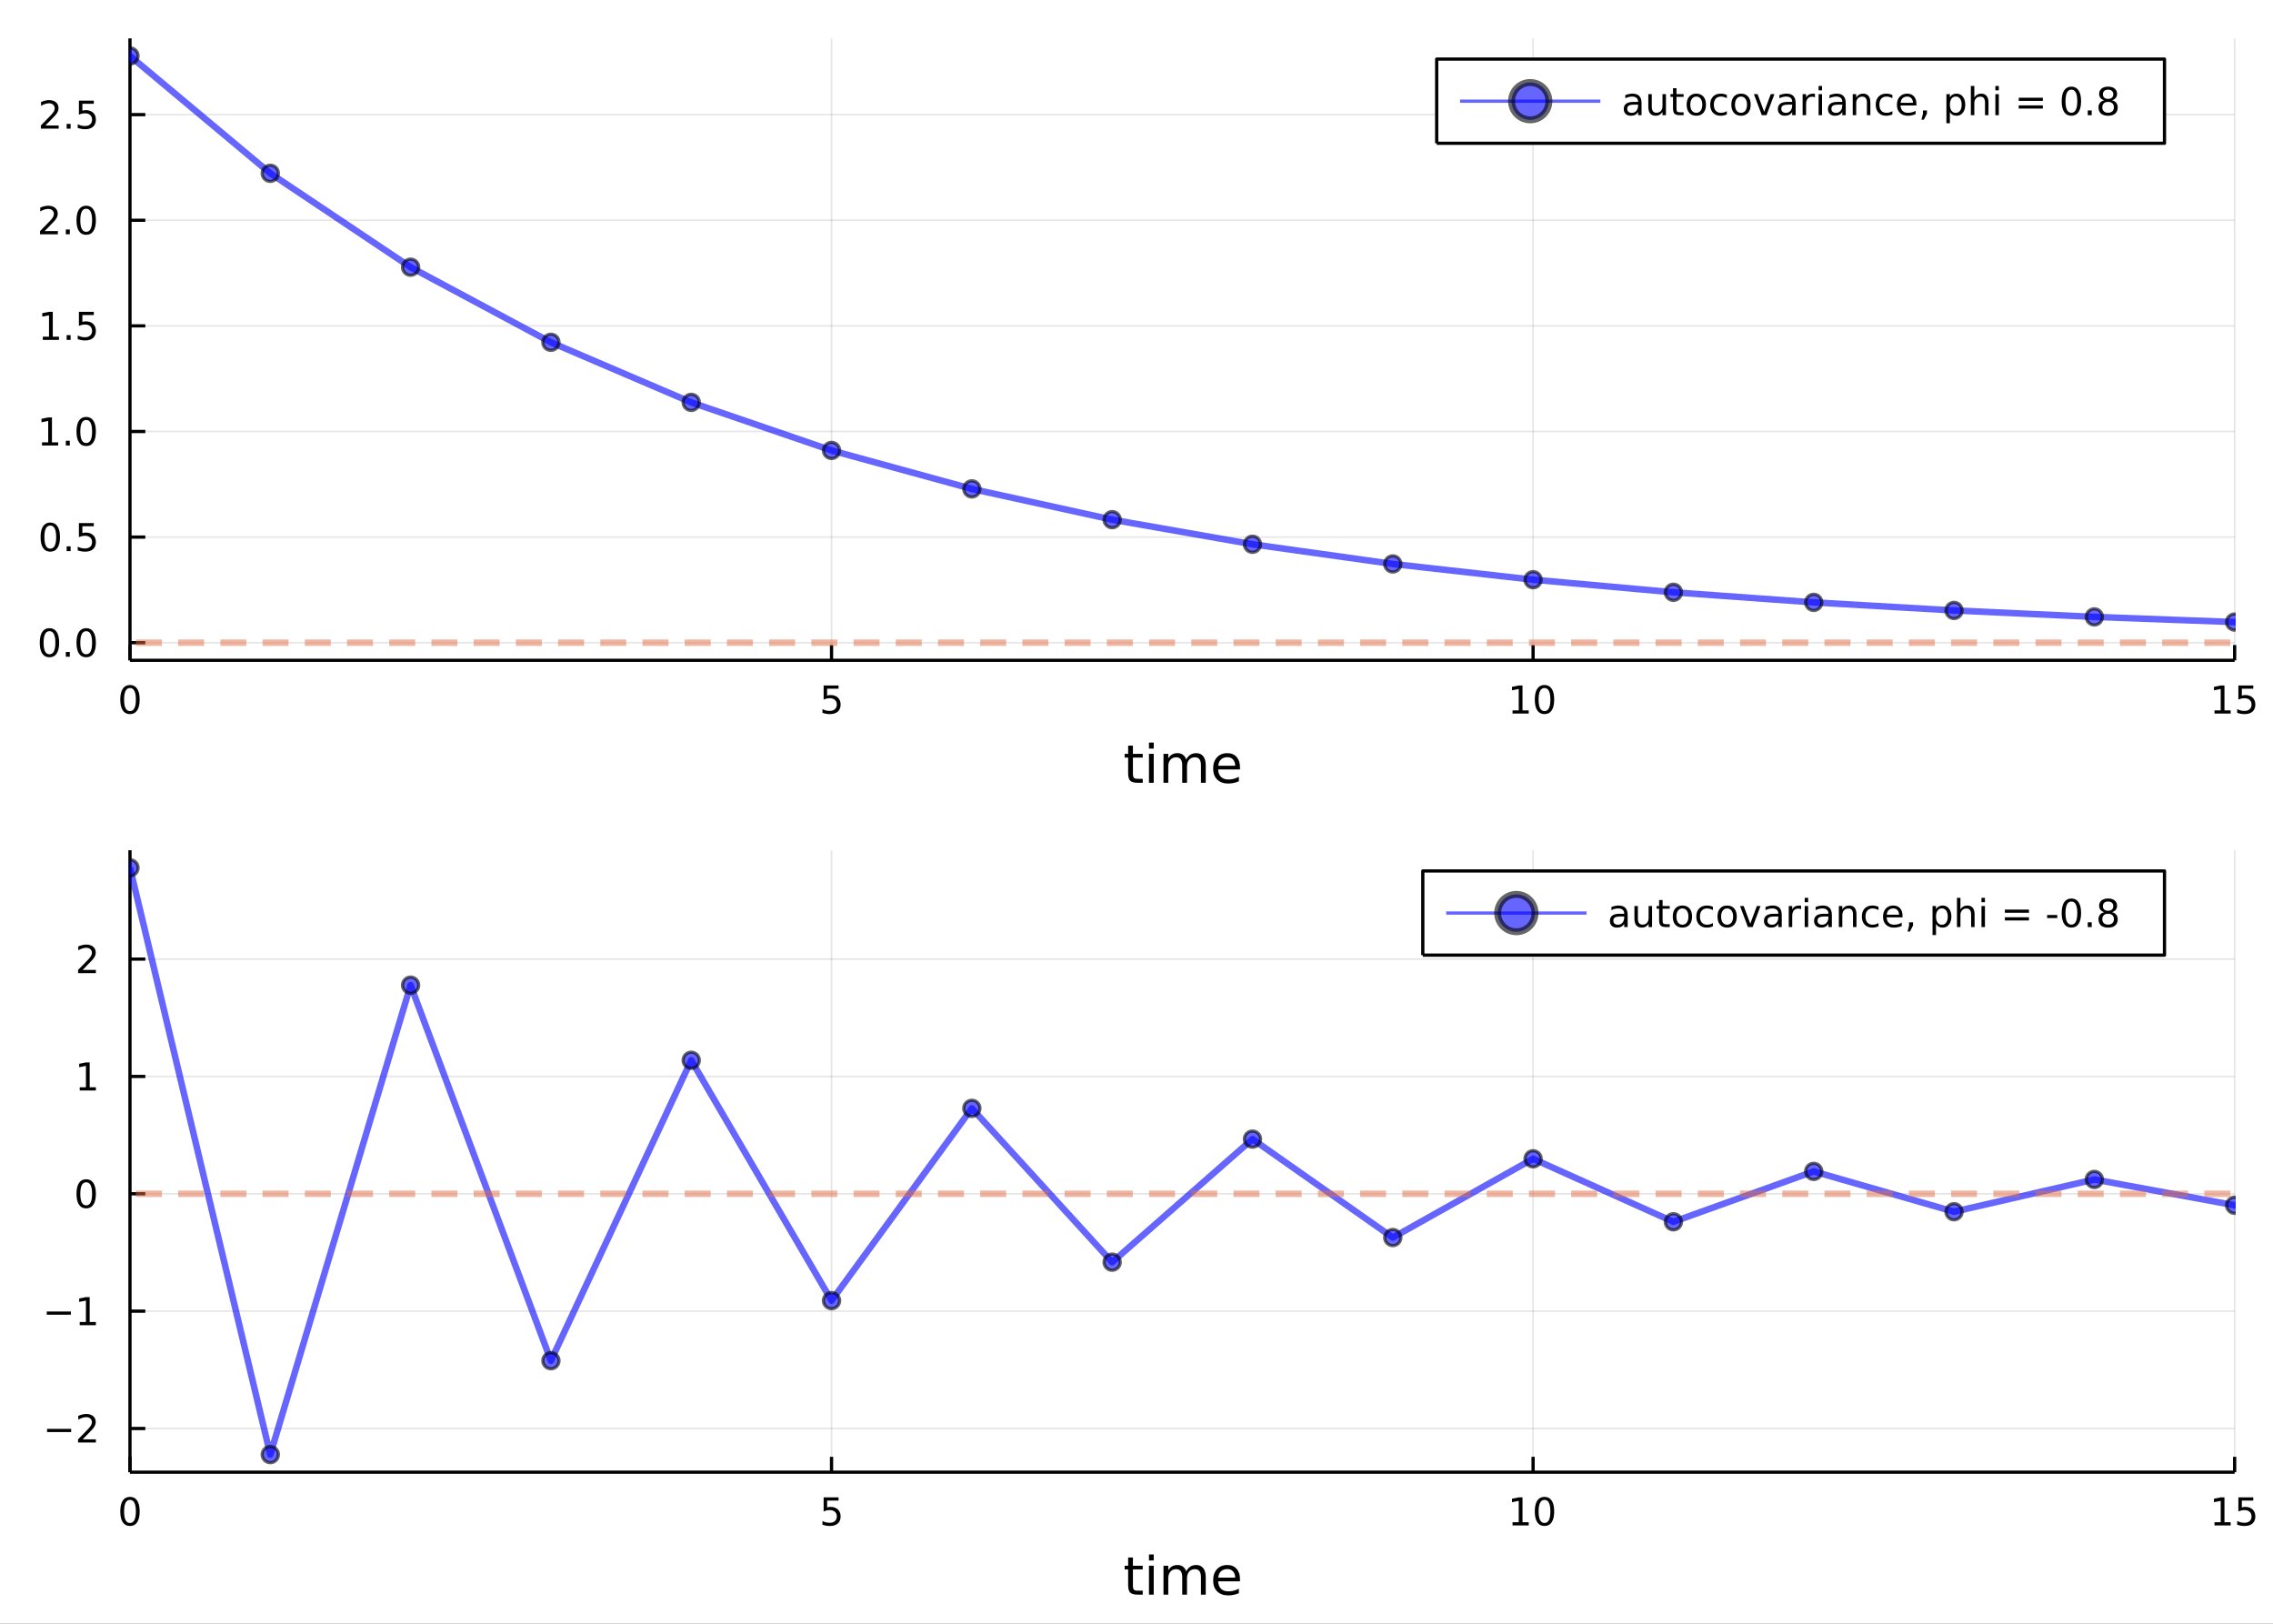 <?xml version="1.0" encoding="utf-8"?>
<svg xmlns="http://www.w3.org/2000/svg" xmlns:xlink="http://www.w3.org/1999/xlink" width="700" height="500" viewBox="0 0 2800 2000">
<rect x="0" y="0" width="2800" height="2000" fill="#333333" stroke="none"/>
<defs>
  <clipPath id="clip520">
    <rect x="0" y="0" width="2800" height="2000"/>
  </clipPath>
</defs>
<path clip-path="url(#clip520)" d="
M0 2000 L2800 2000 L2800 0 L0 0  Z
  " fill="#ffffff" fill-rule="evenodd" fill-opacity="1"/>
<defs>
  <clipPath id="clip521">
    <rect x="560" y="0" width="1961" height="1961"/>
  </clipPath>
</defs>
<path clip-path="url(#clip520)" d="
M160.112 813.317 L2752.76 813.317 L2752.76 47.244 L160.112 47.244  Z
  " fill="#ffffff" fill-rule="evenodd" fill-opacity="1"/>
<defs>
  <clipPath id="clip522">
    <rect x="160" y="47" width="2594" height="767"/>
  </clipPath>
</defs>
<polyline clip-path="url(#clip522)" style="stroke:#000000; stroke-linecap:butt; stroke-linejoin:round; stroke-width:2; stroke-opacity:0.1; fill:none" points="
  160.112,813.317 160.112,47.244 
  "/>
<polyline clip-path="url(#clip522)" style="stroke:#000000; stroke-linecap:butt; stroke-linejoin:round; stroke-width:2; stroke-opacity:0.1; fill:none" points="
  1024.33,813.317 1024.33,47.244 
  "/>
<polyline clip-path="url(#clip522)" style="stroke:#000000; stroke-linecap:butt; stroke-linejoin:round; stroke-width:2; stroke-opacity:0.1; fill:none" points="
  1888.54,813.317 1888.54,47.244 
  "/>
<polyline clip-path="url(#clip522)" style="stroke:#000000; stroke-linecap:butt; stroke-linejoin:round; stroke-width:2; stroke-opacity:0.1; fill:none" points="
  2752.76,813.317 2752.76,47.244 
  "/>
<polyline clip-path="url(#clip520)" style="stroke:#000000; stroke-linecap:butt; stroke-linejoin:round; stroke-width:4; stroke-opacity:1; fill:none" points="
  160.112,813.317 2752.76,813.317 
  "/>
<polyline clip-path="url(#clip520)" style="stroke:#000000; stroke-linecap:butt; stroke-linejoin:round; stroke-width:4; stroke-opacity:1; fill:none" points="
  160.112,813.317 160.112,794.419 
  "/>
<polyline clip-path="url(#clip520)" style="stroke:#000000; stroke-linecap:butt; stroke-linejoin:round; stroke-width:4; stroke-opacity:1; fill:none" points="
  1024.33,813.317 1024.33,794.419 
  "/>
<polyline clip-path="url(#clip520)" style="stroke:#000000; stroke-linecap:butt; stroke-linejoin:round; stroke-width:4; stroke-opacity:1; fill:none" points="
  1888.54,813.317 1888.54,794.419 
  "/>
<polyline clip-path="url(#clip520)" style="stroke:#000000; stroke-linecap:butt; stroke-linejoin:round; stroke-width:4; stroke-opacity:1; fill:none" points="
  2752.76,813.317 2752.76,794.419 
  "/>
<path clip-path="url(#clip520)" d="M160.112 847.436 Q156.501 847.436 154.672 851 Q152.867 854.542 152.867 861.672 Q152.867 868.778 154.672 872.343 Q156.501 875.885 160.112 875.885 Q163.746 875.885 165.552 872.343 Q167.381 868.778 167.381 861.672 Q167.381 854.542 165.552 851 Q163.746 847.436 160.112 847.436 M160.112 843.732 Q165.922 843.732 168.978 848.338 Q172.057 852.922 172.057 861.672 Q172.057 870.399 168.978 875.005 Q165.922 879.588 160.112 879.588 Q154.302 879.588 151.223 875.005 Q148.168 870.399 148.168 861.672 Q148.168 852.922 151.223 848.338 Q154.302 843.732 160.112 843.732 Z" fill="#000000" fill-rule="evenodd" fill-opacity="1" /><path clip-path="url(#clip520)" d="M1014.6 844.357 L1032.96 844.357 L1032.96 848.292 L1018.89 848.292 L1018.89 856.764 Q1019.91 856.417 1020.92 856.255 Q1021.94 856.07 1022.96 856.07 Q1028.75 856.07 1032.13 859.241 Q1035.51 862.412 1035.51 867.829 Q1035.51 873.408 1032.04 876.51 Q1028.56 879.588 1022.24 879.588 Q1020.07 879.588 1017.8 879.218 Q1015.55 878.848 1013.15 878.107 L1013.15 873.408 Q1015.23 874.542 1017.45 875.098 Q1019.67 875.653 1022.15 875.653 Q1026.16 875.653 1028.49 873.547 Q1030.83 871.44 1030.83 867.829 Q1030.83 864.218 1028.49 862.112 Q1026.16 860.005 1022.15 860.005 Q1020.28 860.005 1018.4 860.422 Q1016.55 860.838 1014.6 861.718 L1014.6 844.357 Z" fill="#000000" fill-rule="evenodd" fill-opacity="1" /><path clip-path="url(#clip520)" d="M1863.23 874.982 L1870.87 874.982 L1870.87 848.616 L1862.56 850.283 L1862.56 846.024 L1870.82 844.357 L1875.5 844.357 L1875.5 874.982 L1883.14 874.982 L1883.14 878.917 L1863.23 878.917 L1863.23 874.982 Z" fill="#000000" fill-rule="evenodd" fill-opacity="1" /><path clip-path="url(#clip520)" d="M1902.58 847.436 Q1898.97 847.436 1897.14 851 Q1895.34 854.542 1895.34 861.672 Q1895.34 868.778 1897.14 872.343 Q1898.97 875.885 1902.58 875.885 Q1906.21 875.885 1908.02 872.343 Q1909.85 868.778 1909.85 861.672 Q1909.85 854.542 1908.02 851 Q1906.21 847.436 1902.58 847.436 M1902.58 843.732 Q1908.39 843.732 1911.45 848.338 Q1914.52 852.922 1914.52 861.672 Q1914.52 870.399 1911.45 875.005 Q1908.39 879.588 1902.58 879.588 Q1896.77 879.588 1893.69 875.005 Q1890.64 870.399 1890.64 861.672 Q1890.64 852.922 1893.69 848.338 Q1896.77 843.732 1902.58 843.732 Z" fill="#000000" fill-rule="evenodd" fill-opacity="1" /><path clip-path="url(#clip520)" d="M2727.94 874.982 L2735.58 874.982 L2735.58 848.616 L2727.27 850.283 L2727.27 846.024 L2735.53 844.357 L2740.21 844.357 L2740.21 874.982 L2747.85 874.982 L2747.85 878.917 L2727.94 878.917 L2727.94 874.982 Z" fill="#000000" fill-rule="evenodd" fill-opacity="1" /><path clip-path="url(#clip520)" d="M2757.34 844.357 L2775.7 844.357 L2775.7 848.292 L2761.62 848.292 L2761.62 856.764 Q2762.64 856.417 2763.66 856.255 Q2764.68 856.07 2765.7 856.07 Q2771.48 856.07 2774.86 859.241 Q2778.24 862.412 2778.24 867.829 Q2778.24 873.408 2774.77 876.51 Q2771.3 879.588 2764.98 879.588 Q2762.8 879.588 2760.53 879.218 Q2758.29 878.848 2755.88 878.107 L2755.88 873.408 Q2757.96 874.542 2760.19 875.098 Q2762.41 875.653 2764.89 875.653 Q2768.89 875.653 2771.23 873.547 Q2773.57 871.44 2773.57 867.829 Q2773.57 864.218 2771.23 862.112 Q2768.89 860.005 2764.89 860.005 Q2763.01 860.005 2761.14 860.422 Q2759.28 860.838 2757.34 861.718 L2757.34 844.357 Z" fill="#000000" fill-rule="evenodd" fill-opacity="1" /><path clip-path="url(#clip520)" d="M1395.59 918.412 L1395.59 928.533 L1407.66 928.533 L1407.66 933.085 L1395.59 933.085 L1395.59 952.436 Q1395.59 956.797 1396.77 958.038 Q1397.98 959.279 1401.64 959.279 L1407.66 959.279 L1407.66 964.181 L1401.64 964.181 Q1394.86 964.181 1392.28 961.667 Q1389.71 959.12 1389.71 952.436 L1389.71 933.085 L1385.41 933.085 L1385.41 928.533 L1389.71 928.533 L1389.71 918.412 L1395.59 918.412 Z" fill="#000000" fill-rule="evenodd" fill-opacity="1" /><path clip-path="url(#clip520)" d="M1415.36 928.533 L1421.22 928.533 L1421.22 964.181 L1415.36 964.181 L1415.36 928.533 M1415.36 914.656 L1421.22 914.656 L1421.22 922.072 L1415.36 922.072 L1415.36 914.656 Z" fill="#000000" fill-rule="evenodd" fill-opacity="1" /><path clip-path="url(#clip520)" d="M1461.22 935.376 Q1463.42 931.429 1466.48 929.552 Q1469.53 927.674 1473.67 927.674 Q1479.24 927.674 1482.26 931.589 Q1485.29 935.472 1485.29 942.665 L1485.29 964.181 L1479.4 964.181 L1479.4 942.856 Q1479.4 937.731 1477.58 935.249 Q1475.77 932.766 1472.05 932.766 Q1467.49 932.766 1464.85 935.79 Q1462.21 938.814 1462.21 944.034 L1462.21 964.181 L1456.32 964.181 L1456.32 942.856 Q1456.32 937.7 1454.51 935.249 Q1452.69 932.766 1448.91 932.766 Q1444.42 932.766 1441.78 935.822 Q1439.14 938.845 1439.14 944.034 L1439.14 964.181 L1433.25 964.181 L1433.25 928.533 L1439.14 928.533 L1439.14 934.071 Q1441.14 930.793 1443.94 929.233 Q1446.74 927.674 1450.59 927.674 Q1454.48 927.674 1457.18 929.647 Q1459.92 931.62 1461.22 935.376 Z" fill="#000000" fill-rule="evenodd" fill-opacity="1" /><path clip-path="url(#clip520)" d="M1527.46 944.893 L1527.46 947.757 L1500.53 947.757 Q1500.91 953.805 1504.16 956.988 Q1507.44 960.139 1513.26 960.139 Q1516.64 960.139 1519.79 959.311 Q1522.97 958.484 1526.09 956.829 L1526.09 962.367 Q1522.94 963.704 1519.63 964.404 Q1516.32 965.104 1512.91 965.104 Q1504.38 965.104 1499.39 960.139 Q1494.42 955.174 1494.42 946.707 Q1494.42 937.954 1499.13 932.83 Q1503.87 927.674 1511.9 927.674 Q1519.09 927.674 1523.26 932.321 Q1527.46 936.936 1527.46 944.893 M1521.6 943.174 Q1521.54 938.368 1518.9 935.503 Q1516.29 932.639 1511.96 932.639 Q1507.06 932.639 1504.1 935.408 Q1501.17 938.177 1500.72 943.206 L1521.6 943.174 Z" fill="#000000" fill-rule="evenodd" fill-opacity="1" /><polyline clip-path="url(#clip522)" style="stroke:#000000; stroke-linecap:butt; stroke-linejoin:round; stroke-width:2; stroke-opacity:0.1; fill:none" points="
  160.112,791.636 2752.76,791.636 
  "/>
<polyline clip-path="url(#clip522)" style="stroke:#000000; stroke-linecap:butt; stroke-linejoin:round; stroke-width:2; stroke-opacity:0.1; fill:none" points="
  160.112,661.548 2752.76,661.548 
  "/>
<polyline clip-path="url(#clip522)" style="stroke:#000000; stroke-linecap:butt; stroke-linejoin:round; stroke-width:2; stroke-opacity:0.1; fill:none" points="
  160.112,531.46 2752.76,531.46 
  "/>
<polyline clip-path="url(#clip522)" style="stroke:#000000; stroke-linecap:butt; stroke-linejoin:round; stroke-width:2; stroke-opacity:0.1; fill:none" points="
  160.112,401.372 2752.76,401.372 
  "/>
<polyline clip-path="url(#clip522)" style="stroke:#000000; stroke-linecap:butt; stroke-linejoin:round; stroke-width:2; stroke-opacity:0.1; fill:none" points="
  160.112,271.284 2752.76,271.284 
  "/>
<polyline clip-path="url(#clip522)" style="stroke:#000000; stroke-linecap:butt; stroke-linejoin:round; stroke-width:2; stroke-opacity:0.1; fill:none" points="
  160.112,141.196 2752.76,141.196 
  "/>
<polyline clip-path="url(#clip520)" style="stroke:#000000; stroke-linecap:butt; stroke-linejoin:round; stroke-width:4; stroke-opacity:1; fill:none" points="
  160.112,813.317 160.112,47.244 
  "/>
<polyline clip-path="url(#clip520)" style="stroke:#000000; stroke-linecap:butt; stroke-linejoin:round; stroke-width:4; stroke-opacity:1; fill:none" points="
  160.112,791.636 179.01,791.636 
  "/>
<polyline clip-path="url(#clip520)" style="stroke:#000000; stroke-linecap:butt; stroke-linejoin:round; stroke-width:4; stroke-opacity:1; fill:none" points="
  160.112,661.548 179.01,661.548 
  "/>
<polyline clip-path="url(#clip520)" style="stroke:#000000; stroke-linecap:butt; stroke-linejoin:round; stroke-width:4; stroke-opacity:1; fill:none" points="
  160.112,531.46 179.01,531.46 
  "/>
<polyline clip-path="url(#clip520)" style="stroke:#000000; stroke-linecap:butt; stroke-linejoin:round; stroke-width:4; stroke-opacity:1; fill:none" points="
  160.112,401.372 179.01,401.372 
  "/>
<polyline clip-path="url(#clip520)" style="stroke:#000000; stroke-linecap:butt; stroke-linejoin:round; stroke-width:4; stroke-opacity:1; fill:none" points="
  160.112,271.284 179.01,271.284 
  "/>
<polyline clip-path="url(#clip520)" style="stroke:#000000; stroke-linecap:butt; stroke-linejoin:round; stroke-width:4; stroke-opacity:1; fill:none" points="
  160.112,141.196 179.01,141.196 
  "/>
<path clip-path="url(#clip520)" d="M60.937 777.434 Q57.325 777.434 55.497 780.999 Q53.691 784.541 53.691 791.67 Q53.691 798.777 55.497 802.342 Q57.325 805.883 60.937 805.883 Q64.571 805.883 66.376 802.342 Q68.205 798.777 68.205 791.67 Q68.205 784.541 66.376 780.999 Q64.571 777.434 60.937 777.434 M60.937 773.731 Q66.747 773.731 69.802 778.337 Q72.881 782.92 72.881 791.67 Q72.881 800.397 69.802 805.004 Q66.747 809.587 60.937 809.587 Q55.126 809.587 52.048 805.004 Q48.992 800.397 48.992 791.67 Q48.992 782.92 52.048 778.337 Q55.126 773.731 60.937 773.731 Z" fill="#000000" fill-rule="evenodd" fill-opacity="1" /><path clip-path="url(#clip520)" d="M81.098 803.036 L85.983 803.036 L85.983 808.916 L81.098 808.916 L81.098 803.036 Z" fill="#000000" fill-rule="evenodd" fill-opacity="1" /><path clip-path="url(#clip520)" d="M106.168 777.434 Q102.557 777.434 100.728 780.999 Q98.922 784.541 98.922 791.67 Q98.922 798.777 100.728 802.342 Q102.557 805.883 106.168 805.883 Q109.802 805.883 111.608 802.342 Q113.436 798.777 113.436 791.67 Q113.436 784.541 111.608 780.999 Q109.802 777.434 106.168 777.434 M106.168 773.731 Q111.978 773.731 115.033 778.337 Q118.112 782.92 118.112 791.67 Q118.112 800.397 115.033 805.004 Q111.978 809.587 106.168 809.587 Q100.358 809.587 97.279 805.004 Q94.223 800.397 94.223 791.67 Q94.223 782.92 97.279 778.337 Q100.358 773.731 106.168 773.731 Z" fill="#000000" fill-rule="evenodd" fill-opacity="1" /><path clip-path="url(#clip520)" d="M61.932 647.347 Q58.321 647.347 56.492 650.911 Q54.687 654.453 54.687 661.583 Q54.687 668.689 56.492 672.254 Q58.321 675.795 61.932 675.795 Q65.566 675.795 67.372 672.254 Q69.2 668.689 69.2 661.583 Q69.2 654.453 67.372 650.911 Q65.566 647.347 61.932 647.347 M61.932 643.643 Q67.742 643.643 70.798 648.249 Q73.876 652.833 73.876 661.583 Q73.876 670.309 70.798 674.916 Q67.742 679.499 61.932 679.499 Q56.122 679.499 53.043 674.916 Q49.987 670.309 49.987 661.583 Q49.987 652.833 53.043 648.249 Q56.122 643.643 61.932 643.643 Z" fill="#000000" fill-rule="evenodd" fill-opacity="1" /><path clip-path="url(#clip520)" d="M82.094 672.948 L86.978 672.948 L86.978 678.828 L82.094 678.828 L82.094 672.948 Z" fill="#000000" fill-rule="evenodd" fill-opacity="1" /><path clip-path="url(#clip520)" d="M97.21 644.268 L115.566 644.268 L115.566 648.203 L101.492 648.203 L101.492 656.675 Q102.51 656.328 103.529 656.166 Q104.547 655.981 105.566 655.981 Q111.353 655.981 114.733 659.152 Q118.112 662.323 118.112 667.74 Q118.112 673.319 114.64 676.42 Q111.168 679.499 104.848 679.499 Q102.672 679.499 100.404 679.129 Q98.159 678.758 95.751 678.018 L95.751 673.319 Q97.835 674.453 100.057 675.008 Q102.279 675.564 104.756 675.564 Q108.76 675.564 111.098 673.457 Q113.436 671.351 113.436 667.74 Q113.436 664.129 111.098 662.022 Q108.76 659.916 104.756 659.916 Q102.881 659.916 101.006 660.333 Q99.154 660.749 97.21 661.629 L97.21 644.268 Z" fill="#000000" fill-rule="evenodd" fill-opacity="1" /><path clip-path="url(#clip520)" d="M51.747 544.805 L59.386 544.805 L59.386 518.439 L51.075 520.106 L51.075 515.847 L59.339 514.18 L64.015 514.18 L64.015 544.805 L71.654 544.805 L71.654 548.74 L51.747 548.74 L51.747 544.805 Z" fill="#000000" fill-rule="evenodd" fill-opacity="1" /><path clip-path="url(#clip520)" d="M81.098 542.86 L85.983 542.86 L85.983 548.74 L81.098 548.74 L81.098 542.86 Z" fill="#000000" fill-rule="evenodd" fill-opacity="1" /><path clip-path="url(#clip520)" d="M106.168 517.259 Q102.557 517.259 100.728 520.823 Q98.922 524.365 98.922 531.495 Q98.922 538.601 100.728 542.166 Q102.557 545.708 106.168 545.708 Q109.802 545.708 111.608 542.166 Q113.436 538.601 113.436 531.495 Q113.436 524.365 111.608 520.823 Q109.802 517.259 106.168 517.259 M106.168 513.555 Q111.978 513.555 115.033 518.161 Q118.112 522.745 118.112 531.495 Q118.112 540.222 115.033 544.828 Q111.978 549.411 106.168 549.411 Q100.358 549.411 97.279 544.828 Q94.223 540.222 94.223 531.495 Q94.223 522.745 97.279 518.161 Q100.358 513.555 106.168 513.555 Z" fill="#000000" fill-rule="evenodd" fill-opacity="1" /><path clip-path="url(#clip520)" d="M52.742 414.717 L60.381 414.717 L60.381 388.351 L52.071 390.018 L52.071 385.759 L60.335 384.092 L65.011 384.092 L65.011 414.717 L72.649 414.717 L72.649 418.652 L52.742 418.652 L52.742 414.717 Z" fill="#000000" fill-rule="evenodd" fill-opacity="1" /><path clip-path="url(#clip520)" d="M82.094 412.773 L86.978 412.773 L86.978 418.652 L82.094 418.652 L82.094 412.773 Z" fill="#000000" fill-rule="evenodd" fill-opacity="1" /><path clip-path="url(#clip520)" d="M97.21 384.092 L115.566 384.092 L115.566 388.027 L101.492 388.027 L101.492 396.499 Q102.51 396.152 103.529 395.99 Q104.547 395.805 105.566 395.805 Q111.353 395.805 114.733 398.976 Q118.112 402.148 118.112 407.564 Q118.112 413.143 114.64 416.245 Q111.168 419.323 104.848 419.323 Q102.672 419.323 100.404 418.953 Q98.159 418.583 95.751 417.842 L95.751 413.143 Q97.835 414.277 100.057 414.833 Q102.279 415.388 104.756 415.388 Q108.76 415.388 111.098 413.282 Q113.436 411.175 113.436 407.564 Q113.436 403.953 111.098 401.847 Q108.76 399.74 104.756 399.74 Q102.881 399.74 101.006 400.157 Q99.154 400.574 97.21 401.453 L97.21 384.092 Z" fill="#000000" fill-rule="evenodd" fill-opacity="1" /><path clip-path="url(#clip520)" d="M54.964 284.629 L71.284 284.629 L71.284 288.564 L49.339 288.564 L49.339 284.629 Q52.001 281.875 56.585 277.245 Q61.191 272.592 62.372 271.25 Q64.617 268.726 65.497 266.99 Q66.399 265.231 66.399 263.541 Q66.399 260.787 64.455 259.051 Q62.534 257.314 59.432 257.314 Q57.233 257.314 54.779 258.078 Q52.349 258.842 49.571 260.393 L49.571 255.671 Q52.395 254.537 54.849 253.958 Q57.302 253.379 59.339 253.379 Q64.71 253.379 67.904 256.064 Q71.099 258.75 71.099 263.24 Q71.099 265.37 70.288 267.291 Q69.501 269.189 67.395 271.782 Q66.816 272.453 63.714 275.671 Q60.612 278.865 54.964 284.629 Z" fill="#000000" fill-rule="evenodd" fill-opacity="1" /><path clip-path="url(#clip520)" d="M81.098 282.685 L85.983 282.685 L85.983 288.564 L81.098 288.564 L81.098 282.685 Z" fill="#000000" fill-rule="evenodd" fill-opacity="1" /><path clip-path="url(#clip520)" d="M106.168 257.083 Q102.557 257.083 100.728 260.648 Q98.922 264.189 98.922 271.319 Q98.922 278.425 100.728 281.99 Q102.557 285.532 106.168 285.532 Q109.802 285.532 111.608 281.99 Q113.436 278.425 113.436 271.319 Q113.436 264.189 111.608 260.648 Q109.802 257.083 106.168 257.083 M106.168 253.379 Q111.978 253.379 115.033 257.986 Q118.112 262.569 118.112 271.319 Q118.112 280.046 115.033 284.652 Q111.978 289.236 106.168 289.236 Q100.358 289.236 97.279 284.652 Q94.223 280.046 94.223 271.319 Q94.223 262.569 97.279 257.986 Q100.358 253.379 106.168 253.379 Z" fill="#000000" fill-rule="evenodd" fill-opacity="1" /><path clip-path="url(#clip520)" d="M55.96 154.541 L72.279 154.541 L72.279 158.476 L50.335 158.476 L50.335 154.541 Q52.997 151.787 57.58 147.157 Q62.187 142.504 63.367 141.162 Q65.612 138.639 66.492 136.902 Q67.395 135.143 67.395 133.453 Q67.395 130.699 65.45 128.963 Q63.529 127.227 60.427 127.227 Q58.228 127.227 55.775 127.99 Q53.344 128.754 50.566 130.305 L50.566 125.583 Q53.39 124.449 55.844 123.87 Q58.298 123.291 60.335 123.291 Q65.705 123.291 68.899 125.977 Q72.094 128.662 72.094 133.152 Q72.094 135.282 71.284 137.203 Q70.497 139.102 68.39 141.694 Q67.811 142.365 64.71 145.583 Q61.608 148.777 55.96 154.541 Z" fill="#000000" fill-rule="evenodd" fill-opacity="1" /><path clip-path="url(#clip520)" d="M82.094 152.597 L86.978 152.597 L86.978 158.476 L82.094 158.476 L82.094 152.597 Z" fill="#000000" fill-rule="evenodd" fill-opacity="1" /><path clip-path="url(#clip520)" d="M97.21 123.916 L115.566 123.916 L115.566 127.852 L101.492 127.852 L101.492 136.324 Q102.51 135.977 103.529 135.815 Q104.547 135.629 105.566 135.629 Q111.353 135.629 114.733 138.801 Q118.112 141.972 118.112 147.389 Q118.112 152.967 114.64 156.069 Q111.168 159.148 104.848 159.148 Q102.672 159.148 100.404 158.777 Q98.159 158.407 95.751 157.666 L95.751 152.967 Q97.835 154.101 100.057 154.657 Q102.279 155.213 104.756 155.213 Q108.76 155.213 111.098 153.106 Q113.436 151 113.436 147.389 Q113.436 143.777 111.098 141.671 Q108.76 139.564 104.756 139.564 Q102.881 139.564 101.006 139.981 Q99.154 140.398 97.21 141.277 L97.21 123.916 Z" fill="#000000" fill-rule="evenodd" fill-opacity="1" /><polyline clip-path="url(#clip522)" style="stroke:#0000ff; stroke-linecap:butt; stroke-linejoin:round; stroke-width:8; stroke-opacity:0.6; fill:none" points="
  160.112,68.925 332.955,213.467 505.798,329.101 678.641,421.608 851.484,495.614 1024.33,554.818 1197.17,602.182 1370.01,640.072 1542.86,670.385 1715.7,694.635 
  1888.54,714.035 2061.38,729.555 2234.23,741.971 2407.07,751.904 2579.91,759.851 2752.76,766.208 2925.6,771.293 
  "/>
<circle clip-path="url(#clip522)" cx="160.112" cy="68.925" r="10" fill="#0000ff" fill-rule="evenodd" fill-opacity="0.6" stroke="#000000" stroke-opacity="0.6" stroke-width="4"/>
<circle clip-path="url(#clip522)" cx="332.955" cy="213.467" r="10" fill="#0000ff" fill-rule="evenodd" fill-opacity="0.6" stroke="#000000" stroke-opacity="0.6" stroke-width="4"/>
<circle clip-path="url(#clip522)" cx="505.798" cy="329.101" r="10" fill="#0000ff" fill-rule="evenodd" fill-opacity="0.6" stroke="#000000" stroke-opacity="0.6" stroke-width="4"/>
<circle clip-path="url(#clip522)" cx="678.641" cy="421.608" r="10" fill="#0000ff" fill-rule="evenodd" fill-opacity="0.6" stroke="#000000" stroke-opacity="0.6" stroke-width="4"/>
<circle clip-path="url(#clip522)" cx="851.484" cy="495.614" r="10" fill="#0000ff" fill-rule="evenodd" fill-opacity="0.6" stroke="#000000" stroke-opacity="0.6" stroke-width="4"/>
<circle clip-path="url(#clip522)" cx="1024.33" cy="554.818" r="10" fill="#0000ff" fill-rule="evenodd" fill-opacity="0.6" stroke="#000000" stroke-opacity="0.6" stroke-width="4"/>
<circle clip-path="url(#clip522)" cx="1197.17" cy="602.182" r="10" fill="#0000ff" fill-rule="evenodd" fill-opacity="0.6" stroke="#000000" stroke-opacity="0.6" stroke-width="4"/>
<circle clip-path="url(#clip522)" cx="1370.01" cy="640.072" r="10" fill="#0000ff" fill-rule="evenodd" fill-opacity="0.6" stroke="#000000" stroke-opacity="0.6" stroke-width="4"/>
<circle clip-path="url(#clip522)" cx="1542.86" cy="670.385" r="10" fill="#0000ff" fill-rule="evenodd" fill-opacity="0.6" stroke="#000000" stroke-opacity="0.6" stroke-width="4"/>
<circle clip-path="url(#clip522)" cx="1715.7" cy="694.635" r="10" fill="#0000ff" fill-rule="evenodd" fill-opacity="0.6" stroke="#000000" stroke-opacity="0.6" stroke-width="4"/>
<circle clip-path="url(#clip522)" cx="1888.54" cy="714.035" r="10" fill="#0000ff" fill-rule="evenodd" fill-opacity="0.6" stroke="#000000" stroke-opacity="0.6" stroke-width="4"/>
<circle clip-path="url(#clip522)" cx="2061.38" cy="729.555" r="10" fill="#0000ff" fill-rule="evenodd" fill-opacity="0.6" stroke="#000000" stroke-opacity="0.6" stroke-width="4"/>
<circle clip-path="url(#clip522)" cx="2234.23" cy="741.971" r="10" fill="#0000ff" fill-rule="evenodd" fill-opacity="0.6" stroke="#000000" stroke-opacity="0.6" stroke-width="4"/>
<circle clip-path="url(#clip522)" cx="2407.07" cy="751.904" r="10" fill="#0000ff" fill-rule="evenodd" fill-opacity="0.6" stroke="#000000" stroke-opacity="0.6" stroke-width="4"/>
<circle clip-path="url(#clip522)" cx="2579.91" cy="759.851" r="10" fill="#0000ff" fill-rule="evenodd" fill-opacity="0.6" stroke="#000000" stroke-opacity="0.6" stroke-width="4"/>
<circle clip-path="url(#clip522)" cx="2752.76" cy="766.208" r="10" fill="#0000ff" fill-rule="evenodd" fill-opacity="0.6" stroke="#000000" stroke-opacity="0.6" stroke-width="4"/>
<polyline clip-path="url(#clip522)" style="stroke:#e26f46; stroke-linecap:butt; stroke-linejoin:round; stroke-width:8; stroke-opacity:0.5; fill:none" stroke-dasharray="32, 20" points="
  -2432.53,791.636 5345.4,791.636 
  "/>
<path clip-path="url(#clip520)" d="
M1769.79 176.46 L2666.33 176.46 L2666.33 72.78 L1769.79 72.78  Z
  " fill="#ffffff" fill-rule="evenodd" fill-opacity="1"/>
<polyline clip-path="url(#clip520)" style="stroke:#000000; stroke-linecap:butt; stroke-linejoin:round; stroke-width:4; stroke-opacity:1; fill:none" points="
  1769.79,176.46 2666.33,176.46 2666.33,72.78 1769.79,72.78 1769.79,176.46 
  "/>
<polyline clip-path="url(#clip520)" style="stroke:#0000ff; stroke-linecap:butt; stroke-linejoin:round; stroke-width:4; stroke-opacity:0.6; fill:none" points="
  1798.6,124.62 1971.44,124.62 
  "/>
<circle clip-path="url(#clip520)" cx="1885.02" cy="124.62" r="23" fill="#0000ff" fill-rule="evenodd" fill-opacity="0.6" stroke="#000000" stroke-opacity="0.6" stroke-width="8.533"/>
<path clip-path="url(#clip520)" d="M2013.65 128.868 Q2008.49 128.868 2006.5 130.048 Q2004.51 131.229 2004.51 134.076 Q2004.51 136.344 2005.99 137.687 Q2007.5 139.006 2010.07 139.006 Q2013.61 139.006 2015.74 136.506 Q2017.89 133.983 2017.89 129.817 L2017.89 128.868 L2013.65 128.868 M2022.15 127.108 L2022.15 141.9 L2017.89 141.9 L2017.89 137.965 Q2016.43 140.326 2014.26 141.46 Q2012.08 142.571 2008.93 142.571 Q2004.95 142.571 2002.59 140.349 Q2000.25 138.104 2000.25 134.354 Q2000.25 129.979 2003.17 127.756 Q2006.11 125.534 2011.92 125.534 L2017.89 125.534 L2017.89 125.118 Q2017.89 122.178 2015.95 120.581 Q2014.02 118.96 2010.53 118.96 Q2008.31 118.96 2006.2 119.493 Q2004.09 120.025 2002.15 121.09 L2002.15 117.155 Q2004.49 116.252 2006.69 115.812 Q2008.89 115.349 2010.97 115.349 Q2016.59 115.349 2019.37 118.266 Q2022.15 121.182 2022.15 127.108 Z" fill="#000000" fill-rule="evenodd" fill-opacity="1" /><path clip-path="url(#clip520)" d="M2030.48 131.668 L2030.48 115.974 L2034.74 115.974 L2034.74 131.506 Q2034.74 135.187 2036.18 137.039 Q2037.61 138.867 2040.48 138.867 Q2043.93 138.867 2045.92 136.668 Q2047.94 134.469 2047.94 130.673 L2047.94 115.974 L2052.2 115.974 L2052.2 141.9 L2047.94 141.9 L2047.94 137.918 Q2046.39 140.279 2044.33 141.437 Q2042.29 142.571 2039.58 142.571 Q2035.11 142.571 2032.8 139.793 Q2030.48 137.016 2030.48 131.668 M2041.2 115.349 L2041.2 115.349 Z" fill="#000000" fill-rule="evenodd" fill-opacity="1" /><path clip-path="url(#clip520)" d="M2065.18 108.613 L2065.18 115.974 L2073.95 115.974 L2073.95 119.284 L2065.18 119.284 L2065.18 133.358 Q2065.18 136.53 2066.04 137.432 Q2066.92 138.335 2069.58 138.335 L2073.95 138.335 L2073.95 141.9 L2069.58 141.9 Q2064.65 141.9 2062.77 140.071 Q2060.9 138.219 2060.9 133.358 L2060.9 119.284 L2057.77 119.284 L2057.77 115.974 L2060.9 115.974 L2060.9 108.613 L2065.18 108.613 Z" fill="#000000" fill-rule="evenodd" fill-opacity="1" /><path clip-path="url(#clip520)" d="M2089.6 118.96 Q2086.18 118.96 2084.19 121.645 Q2082.2 124.307 2082.2 128.96 Q2082.2 133.613 2084.16 136.298 Q2086.15 138.96 2089.6 138.96 Q2093.01 138.96 2095 136.275 Q2096.99 133.59 2096.99 128.96 Q2096.99 124.354 2095 121.668 Q2093.01 118.96 2089.6 118.96 M2089.6 115.349 Q2095.16 115.349 2098.33 118.96 Q2101.5 122.571 2101.5 128.96 Q2101.5 135.326 2098.33 138.96 Q2095.16 142.571 2089.6 142.571 Q2084.02 142.571 2080.85 138.96 Q2077.7 135.326 2077.7 128.96 Q2077.7 122.571 2080.85 118.96 Q2084.02 115.349 2089.6 115.349 Z" fill="#000000" fill-rule="evenodd" fill-opacity="1" /><path clip-path="url(#clip520)" d="M2127.22 116.969 L2127.22 120.951 Q2125.41 119.956 2123.58 119.469 Q2121.78 118.96 2119.93 118.96 Q2115.78 118.96 2113.49 121.599 Q2111.2 124.215 2111.2 128.96 Q2111.2 133.705 2113.49 136.344 Q2115.78 138.96 2119.93 138.96 Q2121.78 138.96 2123.58 138.474 Q2125.41 137.965 2127.22 136.969 L2127.22 140.904 Q2125.44 141.738 2123.51 142.154 Q2121.62 142.571 2119.46 142.571 Q2113.61 142.571 2110.16 138.891 Q2106.71 135.21 2106.71 128.96 Q2106.71 122.618 2110.18 118.983 Q2113.68 115.349 2119.74 115.349 Q2121.71 115.349 2123.58 115.766 Q2125.46 116.159 2127.22 116.969 Z" fill="#000000" fill-rule="evenodd" fill-opacity="1" /><path clip-path="url(#clip520)" d="M2144.67 118.96 Q2141.25 118.96 2139.26 121.645 Q2137.26 124.307 2137.26 128.96 Q2137.26 133.613 2139.23 136.298 Q2141.22 138.96 2144.67 138.96 Q2148.07 138.96 2150.07 136.275 Q2152.06 133.59 2152.06 128.96 Q2152.06 124.354 2150.07 121.668 Q2148.07 118.96 2144.67 118.96 M2144.67 115.349 Q2150.23 115.349 2153.4 118.96 Q2156.57 122.571 2156.57 128.96 Q2156.57 135.326 2153.4 138.96 Q2150.23 142.571 2144.67 142.571 Q2139.09 142.571 2135.92 138.96 Q2132.77 135.326 2132.77 128.96 Q2132.77 122.571 2135.92 118.96 Q2139.09 115.349 2144.67 115.349 Z" fill="#000000" fill-rule="evenodd" fill-opacity="1" /><path clip-path="url(#clip520)" d="M2160.57 115.974 L2165.09 115.974 L2173.19 137.733 L2181.29 115.974 L2185.81 115.974 L2176.08 141.9 L2170.3 141.9 L2160.57 115.974 Z" fill="#000000" fill-rule="evenodd" fill-opacity="1" /><path clip-path="url(#clip520)" d="M2203.47 128.868 Q2198.31 128.868 2196.31 130.048 Q2194.32 131.229 2194.32 134.076 Q2194.32 136.344 2195.81 137.687 Q2197.31 139.006 2199.88 139.006 Q2203.42 139.006 2205.55 136.506 Q2207.7 133.983 2207.7 129.817 L2207.7 128.868 L2203.47 128.868 M2211.96 127.108 L2211.96 141.9 L2207.7 141.9 L2207.7 137.965 Q2206.25 140.326 2204.07 141.46 Q2201.89 142.571 2198.75 142.571 Q2194.76 142.571 2192.4 140.349 Q2190.06 138.104 2190.06 134.354 Q2190.06 129.979 2192.98 127.756 Q2195.92 125.534 2201.73 125.534 L2207.7 125.534 L2207.7 125.118 Q2207.7 122.178 2205.76 120.581 Q2203.84 118.96 2200.34 118.96 Q2198.12 118.96 2196.01 119.493 Q2193.91 120.025 2191.96 121.09 L2191.96 117.155 Q2194.3 116.252 2196.5 115.812 Q2198.7 115.349 2200.78 115.349 Q2206.41 115.349 2209.19 118.266 Q2211.96 121.182 2211.96 127.108 Z" fill="#000000" fill-rule="evenodd" fill-opacity="1" /><path clip-path="url(#clip520)" d="M2235.76 119.956 Q2235.04 119.539 2234.19 119.354 Q2233.35 119.145 2232.33 119.145 Q2228.72 119.145 2226.78 121.506 Q2224.86 123.844 2224.86 128.243 L2224.86 141.9 L2220.57 141.9 L2220.57 115.974 L2224.86 115.974 L2224.86 120.002 Q2226.2 117.641 2228.35 116.506 Q2230.5 115.349 2233.58 115.349 Q2234.02 115.349 2234.56 115.419 Q2235.09 115.465 2235.74 115.581 L2235.76 119.956 Z" fill="#000000" fill-rule="evenodd" fill-opacity="1" /><path clip-path="url(#clip520)" d="M2240.23 115.974 L2244.49 115.974 L2244.49 141.9 L2240.23 141.9 L2240.23 115.974 M2240.23 105.882 L2244.49 105.882 L2244.49 111.275 L2240.23 111.275 L2240.23 105.882 Z" fill="#000000" fill-rule="evenodd" fill-opacity="1" /><path clip-path="url(#clip520)" d="M2265.18 128.868 Q2260.02 128.868 2258.03 130.048 Q2256.04 131.229 2256.04 134.076 Q2256.04 136.344 2257.52 137.687 Q2259.02 139.006 2261.59 139.006 Q2265.13 139.006 2267.26 136.506 Q2269.42 133.983 2269.42 129.817 L2269.42 128.868 L2265.18 128.868 M2273.68 127.108 L2273.68 141.9 L2269.42 141.9 L2269.42 137.965 Q2267.96 140.326 2265.78 141.46 Q2263.61 142.571 2260.46 142.571 Q2256.48 142.571 2254.12 140.349 Q2251.78 138.104 2251.78 134.354 Q2251.78 129.979 2254.69 127.756 Q2257.63 125.534 2263.44 125.534 L2269.42 125.534 L2269.42 125.118 Q2269.42 122.178 2267.47 120.581 Q2265.55 118.96 2262.06 118.96 Q2259.83 118.96 2257.73 119.493 Q2255.62 120.025 2253.68 121.09 L2253.68 117.155 Q2256.01 116.252 2258.21 115.812 Q2260.41 115.349 2262.5 115.349 Q2268.12 115.349 2270.9 118.266 Q2273.68 121.182 2273.68 127.108 Z" fill="#000000" fill-rule="evenodd" fill-opacity="1" /><path clip-path="url(#clip520)" d="M2304 126.252 L2304 141.9 L2299.74 141.9 L2299.74 126.391 Q2299.74 122.71 2298.31 120.881 Q2296.87 119.053 2294 119.053 Q2290.55 119.053 2288.56 121.252 Q2286.57 123.451 2286.57 127.247 L2286.57 141.9 L2282.29 141.9 L2282.29 115.974 L2286.57 115.974 L2286.57 120.002 Q2288.1 117.664 2290.16 116.506 Q2292.24 115.349 2294.95 115.349 Q2299.42 115.349 2301.71 118.127 Q2304 120.881 2304 126.252 Z" fill="#000000" fill-rule="evenodd" fill-opacity="1" /><path clip-path="url(#clip520)" d="M2331.15 116.969 L2331.15 120.951 Q2329.35 119.956 2327.52 119.469 Q2325.71 118.96 2323.86 118.96 Q2319.72 118.96 2317.43 121.599 Q2315.13 124.215 2315.13 128.96 Q2315.13 133.705 2317.43 136.344 Q2319.72 138.96 2323.86 138.96 Q2325.71 138.96 2327.52 138.474 Q2329.35 137.965 2331.15 136.969 L2331.15 140.904 Q2329.37 141.738 2327.45 142.154 Q2325.55 142.571 2323.4 142.571 Q2317.54 142.571 2314.09 138.891 Q2310.64 135.21 2310.64 128.96 Q2310.64 122.618 2314.12 118.983 Q2317.61 115.349 2323.68 115.349 Q2325.64 115.349 2327.52 115.766 Q2329.39 116.159 2331.15 116.969 Z" fill="#000000" fill-rule="evenodd" fill-opacity="1" /><path clip-path="url(#clip520)" d="M2360.74 127.872 L2360.74 129.955 L2341.15 129.955 Q2341.43 134.354 2343.79 136.668 Q2346.18 138.96 2350.41 138.96 Q2352.87 138.96 2355.16 138.358 Q2357.47 137.756 2359.74 136.553 L2359.74 140.58 Q2357.45 141.553 2355.04 142.062 Q2352.63 142.571 2350.16 142.571 Q2343.95 142.571 2340.32 138.96 Q2336.71 135.349 2336.71 129.192 Q2336.71 122.826 2340.13 119.099 Q2343.58 115.349 2349.42 115.349 Q2354.65 115.349 2357.68 118.729 Q2360.74 122.085 2360.74 127.872 M2356.48 126.622 Q2356.43 123.127 2354.51 121.043 Q2352.61 118.96 2349.46 118.96 Q2345.9 118.96 2343.74 120.974 Q2341.62 122.988 2341.29 126.645 L2356.48 126.622 Z" fill="#000000" fill-rule="evenodd" fill-opacity="1" /><path clip-path="url(#clip520)" d="M2368.81 136.02 L2373.7 136.02 L2373.7 140.002 L2369.9 147.409 L2366.92 147.409 L2368.81 140.002 L2368.81 136.02 Z" fill="#000000" fill-rule="evenodd" fill-opacity="1" /><path clip-path="url(#clip520)" d="M2401.99 138.011 L2401.99 151.761 L2397.7 151.761 L2397.7 115.974 L2401.99 115.974 L2401.99 119.909 Q2403.33 117.594 2405.36 116.483 Q2407.42 115.349 2410.27 115.349 Q2414.99 115.349 2417.93 119.099 Q2420.9 122.849 2420.9 128.96 Q2420.9 135.071 2417.93 138.821 Q2414.99 142.571 2410.27 142.571 Q2407.42 142.571 2405.36 141.46 Q2403.33 140.326 2401.99 138.011 M2416.48 128.96 Q2416.48 124.261 2414.53 121.599 Q2412.61 118.914 2409.23 118.914 Q2405.85 118.914 2403.91 121.599 Q2401.99 124.261 2401.99 128.96 Q2401.99 133.659 2403.91 136.344 Q2405.85 139.006 2409.23 139.006 Q2412.61 139.006 2414.53 136.344 Q2416.48 133.659 2416.48 128.96 Z" fill="#000000" fill-rule="evenodd" fill-opacity="1" /><path clip-path="url(#clip520)" d="M2449.51 126.252 L2449.51 141.9 L2445.25 141.9 L2445.25 126.391 Q2445.25 122.71 2443.81 120.881 Q2442.38 119.053 2439.51 119.053 Q2436.06 119.053 2434.07 121.252 Q2432.08 123.451 2432.08 127.247 L2432.08 141.9 L2427.8 141.9 L2427.8 105.882 L2432.08 105.882 L2432.08 120.002 Q2433.61 117.664 2435.67 116.506 Q2437.75 115.349 2440.46 115.349 Q2444.92 115.349 2447.22 118.127 Q2449.51 120.881 2449.51 126.252 Z" fill="#000000" fill-rule="evenodd" fill-opacity="1" /><path clip-path="url(#clip520)" d="M2458 115.974 L2462.26 115.974 L2462.26 141.9 L2458 141.9 L2458 115.974 M2458 105.882 L2462.26 105.882 L2462.26 111.275 L2458 111.275 L2458 105.882 Z" fill="#000000" fill-rule="evenodd" fill-opacity="1" /><path clip-path="url(#clip520)" d="M2486.8 120.372 L2516.48 120.372 L2516.48 124.261 L2486.8 124.261 L2486.8 120.372 M2486.8 129.817 L2516.48 129.817 L2516.48 133.752 L2486.8 133.752 L2486.8 129.817 Z" fill="#000000" fill-rule="evenodd" fill-opacity="1" /><path clip-path="url(#clip520)" d="M2551.64 110.419 Q2548.03 110.419 2546.2 113.983 Q2544.39 117.525 2544.39 124.655 Q2544.39 131.761 2546.2 135.326 Q2548.03 138.867 2551.64 138.867 Q2555.27 138.867 2557.08 135.326 Q2558.91 131.761 2558.91 124.655 Q2558.91 117.525 2557.08 113.983 Q2555.27 110.419 2551.64 110.419 M2551.64 106.715 Q2557.45 106.715 2560.5 111.321 Q2563.58 115.905 2563.58 124.655 Q2563.58 133.381 2560.5 137.988 Q2557.45 142.571 2551.64 142.571 Q2545.83 142.571 2542.75 137.988 Q2539.69 133.381 2539.69 124.655 Q2539.69 115.905 2542.75 111.321 Q2545.83 106.715 2551.64 106.715 Z" fill="#000000" fill-rule="evenodd" fill-opacity="1" /><path clip-path="url(#clip520)" d="M2571.8 136.02 L2576.68 136.02 L2576.68 141.9 L2571.8 141.9 L2571.8 136.02 Z" fill="#000000" fill-rule="evenodd" fill-opacity="1" /><path clip-path="url(#clip520)" d="M2596.87 125.488 Q2593.54 125.488 2591.61 127.27 Q2589.72 129.053 2589.72 132.178 Q2589.72 135.303 2591.61 137.085 Q2593.54 138.867 2596.87 138.867 Q2600.2 138.867 2602.12 137.085 Q2604.04 135.28 2604.04 132.178 Q2604.04 129.053 2602.12 127.27 Q2600.22 125.488 2596.87 125.488 M2592.19 123.497 Q2589.18 122.756 2587.49 120.696 Q2585.83 118.636 2585.83 115.673 Q2585.83 111.53 2588.77 109.122 Q2591.73 106.715 2596.87 106.715 Q2602.03 106.715 2604.97 109.122 Q2607.91 111.53 2607.91 115.673 Q2607.91 118.636 2606.22 120.696 Q2604.55 122.756 2601.57 123.497 Q2604.95 124.284 2606.82 126.576 Q2608.72 128.868 2608.72 132.178 Q2608.72 137.201 2605.64 139.886 Q2602.59 142.571 2596.87 142.571 Q2591.15 142.571 2588.07 139.886 Q2585.02 137.201 2585.02 132.178 Q2585.02 128.868 2586.91 126.576 Q2588.81 124.284 2592.19 123.497 M2590.48 116.113 Q2590.48 118.798 2592.15 120.303 Q2593.84 121.807 2596.87 121.807 Q2599.88 121.807 2601.57 120.303 Q2603.28 118.798 2603.28 116.113 Q2603.28 113.428 2601.57 111.923 Q2599.88 110.419 2596.87 110.419 Q2593.84 110.419 2592.15 111.923 Q2590.48 113.428 2590.48 116.113 Z" fill="#000000" fill-rule="evenodd" fill-opacity="1" /><path clip-path="url(#clip520)" d="
M160.112 1813.32 L2752.76 1813.32 L2752.76 1047.24 L160.112 1047.24  Z
  " fill="#ffffff" fill-rule="evenodd" fill-opacity="1"/>
<defs>
  <clipPath id="clip523">
    <rect x="160" y="1047" width="2594" height="767"/>
  </clipPath>
</defs>
<polyline clip-path="url(#clip523)" style="stroke:#000000; stroke-linecap:butt; stroke-linejoin:round; stroke-width:2; stroke-opacity:0.1; fill:none" points="
  160.112,1813.32 160.112,1047.24 
  "/>
<polyline clip-path="url(#clip523)" style="stroke:#000000; stroke-linecap:butt; stroke-linejoin:round; stroke-width:2; stroke-opacity:0.1; fill:none" points="
  1024.33,1813.32 1024.33,1047.24 
  "/>
<polyline clip-path="url(#clip523)" style="stroke:#000000; stroke-linecap:butt; stroke-linejoin:round; stroke-width:2; stroke-opacity:0.1; fill:none" points="
  1888.54,1813.32 1888.54,1047.24 
  "/>
<polyline clip-path="url(#clip523)" style="stroke:#000000; stroke-linecap:butt; stroke-linejoin:round; stroke-width:2; stroke-opacity:0.1; fill:none" points="
  2752.76,1813.32 2752.76,1047.24 
  "/>
<polyline clip-path="url(#clip520)" style="stroke:#000000; stroke-linecap:butt; stroke-linejoin:round; stroke-width:4; stroke-opacity:1; fill:none" points="
  160.112,1813.32 2752.76,1813.32 
  "/>
<polyline clip-path="url(#clip520)" style="stroke:#000000; stroke-linecap:butt; stroke-linejoin:round; stroke-width:4; stroke-opacity:1; fill:none" points="
  160.112,1813.32 160.112,1794.42 
  "/>
<polyline clip-path="url(#clip520)" style="stroke:#000000; stroke-linecap:butt; stroke-linejoin:round; stroke-width:4; stroke-opacity:1; fill:none" points="
  1024.33,1813.32 1024.33,1794.42 
  "/>
<polyline clip-path="url(#clip520)" style="stroke:#000000; stroke-linecap:butt; stroke-linejoin:round; stroke-width:4; stroke-opacity:1; fill:none" points="
  1888.54,1813.32 1888.54,1794.42 
  "/>
<polyline clip-path="url(#clip520)" style="stroke:#000000; stroke-linecap:butt; stroke-linejoin:round; stroke-width:4; stroke-opacity:1; fill:none" points="
  2752.76,1813.32 2752.76,1794.42 
  "/>
<path clip-path="url(#clip520)" d="M160.112 1847.44 Q156.501 1847.44 154.672 1851 Q152.867 1854.54 152.867 1861.67 Q152.867 1868.78 154.672 1872.34 Q156.501 1875.88 160.112 1875.88 Q163.746 1875.88 165.552 1872.34 Q167.381 1868.78 167.381 1861.67 Q167.381 1854.54 165.552 1851 Q163.746 1847.44 160.112 1847.44 M160.112 1843.73 Q165.922 1843.73 168.978 1848.34 Q172.057 1852.92 172.057 1861.67 Q172.057 1870.4 168.978 1875 Q165.922 1879.59 160.112 1879.59 Q154.302 1879.59 151.223 1875 Q148.168 1870.4 148.168 1861.67 Q148.168 1852.92 151.223 1848.34 Q154.302 1843.73 160.112 1843.73 Z" fill="#000000" fill-rule="evenodd" fill-opacity="1" /><path clip-path="url(#clip520)" d="M1014.6 1844.36 L1032.96 1844.36 L1032.96 1848.29 L1018.89 1848.29 L1018.89 1856.76 Q1019.91 1856.42 1020.92 1856.26 Q1021.94 1856.07 1022.96 1856.07 Q1028.75 1856.07 1032.13 1859.24 Q1035.51 1862.41 1035.51 1867.83 Q1035.51 1873.41 1032.04 1876.51 Q1028.56 1879.59 1022.24 1879.59 Q1020.07 1879.59 1017.8 1879.22 Q1015.55 1878.85 1013.15 1878.11 L1013.15 1873.41 Q1015.23 1874.54 1017.45 1875.1 Q1019.67 1875.65 1022.15 1875.65 Q1026.16 1875.65 1028.49 1873.55 Q1030.83 1871.44 1030.83 1867.83 Q1030.83 1864.22 1028.49 1862.11 Q1026.16 1860.01 1022.15 1860.01 Q1020.28 1860.01 1018.4 1860.42 Q1016.55 1860.84 1014.6 1861.72 L1014.6 1844.36 Z" fill="#000000" fill-rule="evenodd" fill-opacity="1" /><path clip-path="url(#clip520)" d="M1863.23 1874.98 L1870.87 1874.98 L1870.87 1848.62 L1862.56 1850.28 L1862.56 1846.02 L1870.82 1844.36 L1875.5 1844.36 L1875.5 1874.98 L1883.14 1874.98 L1883.14 1878.92 L1863.23 1878.92 L1863.23 1874.98 Z" fill="#000000" fill-rule="evenodd" fill-opacity="1" /><path clip-path="url(#clip520)" d="M1902.58 1847.44 Q1898.97 1847.44 1897.14 1851 Q1895.34 1854.54 1895.34 1861.67 Q1895.34 1868.78 1897.14 1872.34 Q1898.97 1875.88 1902.58 1875.88 Q1906.21 1875.88 1908.02 1872.34 Q1909.85 1868.78 1909.85 1861.67 Q1909.85 1854.54 1908.02 1851 Q1906.21 1847.44 1902.58 1847.44 M1902.58 1843.73 Q1908.39 1843.73 1911.45 1848.34 Q1914.52 1852.92 1914.52 1861.67 Q1914.52 1870.4 1911.45 1875 Q1908.39 1879.59 1902.58 1879.59 Q1896.77 1879.59 1893.69 1875 Q1890.64 1870.4 1890.64 1861.67 Q1890.64 1852.92 1893.69 1848.34 Q1896.77 1843.73 1902.58 1843.73 Z" fill="#000000" fill-rule="evenodd" fill-opacity="1" /><path clip-path="url(#clip520)" d="M2727.94 1874.98 L2735.58 1874.98 L2735.58 1848.62 L2727.27 1850.28 L2727.27 1846.02 L2735.53 1844.36 L2740.21 1844.36 L2740.21 1874.98 L2747.85 1874.98 L2747.85 1878.92 L2727.94 1878.92 L2727.94 1874.98 Z" fill="#000000" fill-rule="evenodd" fill-opacity="1" /><path clip-path="url(#clip520)" d="M2757.34 1844.36 L2775.7 1844.36 L2775.7 1848.29 L2761.62 1848.29 L2761.62 1856.76 Q2762.64 1856.42 2763.66 1856.26 Q2764.68 1856.07 2765.7 1856.07 Q2771.48 1856.07 2774.86 1859.24 Q2778.24 1862.41 2778.24 1867.83 Q2778.24 1873.41 2774.77 1876.51 Q2771.3 1879.59 2764.98 1879.59 Q2762.8 1879.59 2760.53 1879.22 Q2758.29 1878.85 2755.88 1878.11 L2755.88 1873.41 Q2757.96 1874.54 2760.19 1875.1 Q2762.41 1875.65 2764.89 1875.65 Q2768.89 1875.65 2771.23 1873.55 Q2773.57 1871.44 2773.57 1867.83 Q2773.57 1864.22 2771.23 1862.11 Q2768.89 1860.01 2764.89 1860.01 Q2763.01 1860.01 2761.14 1860.42 Q2759.28 1860.84 2757.34 1861.72 L2757.34 1844.36 Z" fill="#000000" fill-rule="evenodd" fill-opacity="1" /><path clip-path="url(#clip520)" d="M1395.59 1918.41 L1395.59 1928.53 L1407.66 1928.53 L1407.66 1933.08 L1395.59 1933.08 L1395.59 1952.44 Q1395.59 1956.8 1396.77 1958.04 Q1397.98 1959.28 1401.64 1959.28 L1407.66 1959.28 L1407.66 1964.18 L1401.64 1964.18 Q1394.86 1964.18 1392.28 1961.67 Q1389.71 1959.12 1389.71 1952.44 L1389.71 1933.08 L1385.41 1933.08 L1385.41 1928.53 L1389.71 1928.53 L1389.71 1918.41 L1395.59 1918.41 Z" fill="#000000" fill-rule="evenodd" fill-opacity="1" /><path clip-path="url(#clip520)" d="M1415.36 1928.53 L1421.22 1928.53 L1421.22 1964.18 L1415.36 1964.18 L1415.36 1928.53 M1415.36 1914.66 L1421.22 1914.66 L1421.22 1922.07 L1415.36 1922.07 L1415.36 1914.66 Z" fill="#000000" fill-rule="evenodd" fill-opacity="1" /><path clip-path="url(#clip520)" d="M1461.22 1935.38 Q1463.42 1931.43 1466.48 1929.55 Q1469.53 1927.67 1473.67 1927.67 Q1479.24 1927.67 1482.26 1931.59 Q1485.29 1935.47 1485.29 1942.66 L1485.29 1964.18 L1479.4 1964.18 L1479.4 1942.86 Q1479.4 1937.73 1477.58 1935.25 Q1475.77 1932.77 1472.05 1932.77 Q1467.49 1932.77 1464.85 1935.79 Q1462.21 1938.81 1462.21 1944.03 L1462.21 1964.18 L1456.32 1964.18 L1456.32 1942.86 Q1456.32 1937.7 1454.51 1935.25 Q1452.69 1932.77 1448.91 1932.77 Q1444.42 1932.77 1441.78 1935.82 Q1439.14 1938.85 1439.14 1944.03 L1439.14 1964.18 L1433.25 1964.18 L1433.25 1928.53 L1439.14 1928.53 L1439.14 1934.07 Q1441.14 1930.79 1443.94 1929.23 Q1446.74 1927.67 1450.59 1927.67 Q1454.48 1927.67 1457.18 1929.65 Q1459.92 1931.62 1461.22 1935.38 Z" fill="#000000" fill-rule="evenodd" fill-opacity="1" /><path clip-path="url(#clip520)" d="M1527.46 1944.89 L1527.46 1947.76 L1500.53 1947.76 Q1500.91 1953.8 1504.16 1956.99 Q1507.44 1960.14 1513.26 1960.14 Q1516.64 1960.14 1519.79 1959.31 Q1522.97 1958.48 1526.09 1956.83 L1526.09 1962.37 Q1522.94 1963.7 1519.63 1964.4 Q1516.32 1965.1 1512.91 1965.1 Q1504.38 1965.1 1499.39 1960.14 Q1494.42 1955.17 1494.42 1946.71 Q1494.42 1937.95 1499.13 1932.83 Q1503.87 1927.67 1511.9 1927.67 Q1519.09 1927.67 1523.26 1932.32 Q1527.46 1936.94 1527.46 1944.89 M1521.6 1943.17 Q1521.54 1938.37 1518.9 1935.5 Q1516.29 1932.64 1511.96 1932.64 Q1507.06 1932.64 1504.1 1935.41 Q1501.17 1938.18 1500.72 1943.21 L1521.6 1943.17 Z" fill="#000000" fill-rule="evenodd" fill-opacity="1" /><polyline clip-path="url(#clip523)" style="stroke:#000000; stroke-linecap:butt; stroke-linejoin:round; stroke-width:2; stroke-opacity:0.1; fill:none" points="
  160.112,1759.52 2752.76,1759.52 
  "/>
<polyline clip-path="url(#clip523)" style="stroke:#000000; stroke-linecap:butt; stroke-linejoin:round; stroke-width:2; stroke-opacity:0.1; fill:none" points="
  160.112,1614.97 2752.76,1614.97 
  "/>
<polyline clip-path="url(#clip523)" style="stroke:#000000; stroke-linecap:butt; stroke-linejoin:round; stroke-width:2; stroke-opacity:0.1; fill:none" points="
  160.112,1470.43 2752.76,1470.43 
  "/>
<polyline clip-path="url(#clip523)" style="stroke:#000000; stroke-linecap:butt; stroke-linejoin:round; stroke-width:2; stroke-opacity:0.1; fill:none" points="
  160.112,1325.89 2752.76,1325.89 
  "/>
<polyline clip-path="url(#clip523)" style="stroke:#000000; stroke-linecap:butt; stroke-linejoin:round; stroke-width:2; stroke-opacity:0.1; fill:none" points="
  160.112,1181.35 2752.76,1181.35 
  "/>
<polyline clip-path="url(#clip520)" style="stroke:#000000; stroke-linecap:butt; stroke-linejoin:round; stroke-width:4; stroke-opacity:1; fill:none" points="
  160.112,1813.32 160.112,1047.24 
  "/>
<polyline clip-path="url(#clip520)" style="stroke:#000000; stroke-linecap:butt; stroke-linejoin:round; stroke-width:4; stroke-opacity:1; fill:none" points="
  160.112,1759.52 179.01,1759.52 
  "/>
<polyline clip-path="url(#clip520)" style="stroke:#000000; stroke-linecap:butt; stroke-linejoin:round; stroke-width:4; stroke-opacity:1; fill:none" points="
  160.112,1614.97 179.01,1614.97 
  "/>
<polyline clip-path="url(#clip520)" style="stroke:#000000; stroke-linecap:butt; stroke-linejoin:round; stroke-width:4; stroke-opacity:1; fill:none" points="
  160.112,1470.43 179.01,1470.43 
  "/>
<polyline clip-path="url(#clip520)" style="stroke:#000000; stroke-linecap:butt; stroke-linejoin:round; stroke-width:4; stroke-opacity:1; fill:none" points="
  160.112,1325.89 179.01,1325.89 
  "/>
<polyline clip-path="url(#clip520)" style="stroke:#000000; stroke-linecap:butt; stroke-linejoin:round; stroke-width:4; stroke-opacity:1; fill:none" points="
  160.112,1181.35 179.01,1181.35 
  "/>
<path clip-path="url(#clip520)" d="M57.997 1759.97 L87.672 1759.97 L87.672 1763.9 L57.997 1763.9 L57.997 1759.97 Z" fill="#000000" fill-rule="evenodd" fill-opacity="1" /><path clip-path="url(#clip520)" d="M101.793 1772.86 L118.112 1772.86 L118.112 1776.8 L96.168 1776.8 L96.168 1772.86 Q98.83 1770.11 103.413 1765.48 Q108.02 1760.82 109.2 1759.48 Q111.445 1756.96 112.325 1755.22 Q113.228 1753.46 113.228 1751.77 Q113.228 1749.02 111.283 1747.28 Q109.362 1745.55 106.26 1745.55 Q104.061 1745.55 101.608 1746.31 Q99.177 1747.07 96.399 1748.62 L96.399 1743.9 Q99.223 1742.77 101.677 1742.19 Q104.131 1741.61 106.168 1741.61 Q111.538 1741.61 114.733 1744.3 Q117.927 1746.98 117.927 1751.47 Q117.927 1753.6 117.117 1755.52 Q116.33 1757.42 114.223 1760.01 Q113.645 1760.68 110.543 1763.9 Q107.441 1767.1 101.793 1772.86 Z" fill="#000000" fill-rule="evenodd" fill-opacity="1" /><path clip-path="url(#clip520)" d="M57.626 1615.42 L87.302 1615.42 L87.302 1619.36 L57.626 1619.36 L57.626 1615.42 Z" fill="#000000" fill-rule="evenodd" fill-opacity="1" /><path clip-path="url(#clip520)" d="M98.205 1628.32 L105.844 1628.32 L105.844 1601.95 L97.534 1603.62 L97.534 1599.36 L105.797 1597.69 L110.473 1597.69 L110.473 1628.32 L118.112 1628.32 L118.112 1632.25 L98.205 1632.25 L98.205 1628.32 Z" fill="#000000" fill-rule="evenodd" fill-opacity="1" /><path clip-path="url(#clip520)" d="M106.168 1456.23 Q102.557 1456.23 100.728 1459.79 Q98.922 1463.34 98.922 1470.47 Q98.922 1477.57 100.728 1481.14 Q102.557 1484.68 106.168 1484.68 Q109.802 1484.68 111.608 1481.14 Q113.436 1477.57 113.436 1470.47 Q113.436 1463.34 111.608 1459.79 Q109.802 1456.23 106.168 1456.23 M106.168 1452.53 Q111.978 1452.53 115.033 1457.13 Q118.112 1461.72 118.112 1470.47 Q118.112 1479.19 115.033 1483.8 Q111.978 1488.38 106.168 1488.38 Q100.358 1488.38 97.279 1483.8 Q94.223 1479.19 94.223 1470.47 Q94.223 1461.72 97.279 1457.13 Q100.358 1452.53 106.168 1452.53 Z" fill="#000000" fill-rule="evenodd" fill-opacity="1" /><path clip-path="url(#clip520)" d="M98.205 1339.23 L105.844 1339.23 L105.844 1312.87 L97.534 1314.53 L97.534 1310.28 L105.797 1308.61 L110.473 1308.61 L110.473 1339.23 L118.112 1339.23 L118.112 1343.17 L98.205 1343.17 L98.205 1339.23 Z" fill="#000000" fill-rule="evenodd" fill-opacity="1" /><path clip-path="url(#clip520)" d="M101.793 1194.69 L118.112 1194.69 L118.112 1198.63 L96.168 1198.63 L96.168 1194.69 Q98.83 1191.94 103.413 1187.31 Q108.02 1182.65 109.2 1181.31 Q111.445 1178.79 112.325 1177.05 Q113.228 1175.29 113.228 1173.6 Q113.228 1170.85 111.283 1169.11 Q109.362 1167.38 106.26 1167.38 Q104.061 1167.38 101.608 1168.14 Q99.177 1168.9 96.399 1170.46 L96.399 1165.73 Q99.223 1164.6 101.677 1164.02 Q104.131 1163.44 106.168 1163.44 Q111.538 1163.44 114.733 1166.13 Q117.927 1168.81 117.927 1173.3 Q117.927 1175.43 117.117 1177.35 Q116.33 1179.25 114.223 1181.84 Q113.645 1182.52 110.543 1185.73 Q107.441 1188.93 101.793 1194.69 Z" fill="#000000" fill-rule="evenodd" fill-opacity="1" /><polyline clip-path="url(#clip523)" style="stroke:#0000ff; stroke-linecap:butt; stroke-linejoin:round; stroke-width:8; stroke-opacity:0.6; fill:none" points="
  160.112,1068.93 332.955,1791.64 505.798,1213.47 678.641,1676 851.484,1305.97 1024.33,1602 1197.17,1365.18 1370.01,1554.63 1542.86,1403.07 1715.7,1524.32 
  1888.54,1427.32 2061.38,1504.92 2234.23,1442.84 2407.07,1492.5 2579.91,1452.77 2752.76,1484.56 2925.6,1459.13 
  "/>
<circle clip-path="url(#clip523)" cx="160.112" cy="1068.93" r="10" fill="#0000ff" fill-rule="evenodd" fill-opacity="0.6" stroke="#000000" stroke-opacity="0.6" stroke-width="4"/>
<circle clip-path="url(#clip523)" cx="332.955" cy="1791.64" r="10" fill="#0000ff" fill-rule="evenodd" fill-opacity="0.6" stroke="#000000" stroke-opacity="0.6" stroke-width="4"/>
<circle clip-path="url(#clip523)" cx="505.798" cy="1213.47" r="10" fill="#0000ff" fill-rule="evenodd" fill-opacity="0.6" stroke="#000000" stroke-opacity="0.6" stroke-width="4"/>
<circle clip-path="url(#clip523)" cx="678.641" cy="1676" r="10" fill="#0000ff" fill-rule="evenodd" fill-opacity="0.6" stroke="#000000" stroke-opacity="0.6" stroke-width="4"/>
<circle clip-path="url(#clip523)" cx="851.484" cy="1305.97" r="10" fill="#0000ff" fill-rule="evenodd" fill-opacity="0.6" stroke="#000000" stroke-opacity="0.6" stroke-width="4"/>
<circle clip-path="url(#clip523)" cx="1024.33" cy="1602" r="10" fill="#0000ff" fill-rule="evenodd" fill-opacity="0.6" stroke="#000000" stroke-opacity="0.6" stroke-width="4"/>
<circle clip-path="url(#clip523)" cx="1197.17" cy="1365.18" r="10" fill="#0000ff" fill-rule="evenodd" fill-opacity="0.6" stroke="#000000" stroke-opacity="0.6" stroke-width="4"/>
<circle clip-path="url(#clip523)" cx="1370.01" cy="1554.63" r="10" fill="#0000ff" fill-rule="evenodd" fill-opacity="0.6" stroke="#000000" stroke-opacity="0.6" stroke-width="4"/>
<circle clip-path="url(#clip523)" cx="1542.86" cy="1403.07" r="10" fill="#0000ff" fill-rule="evenodd" fill-opacity="0.6" stroke="#000000" stroke-opacity="0.6" stroke-width="4"/>
<circle clip-path="url(#clip523)" cx="1715.7" cy="1524.32" r="10" fill="#0000ff" fill-rule="evenodd" fill-opacity="0.6" stroke="#000000" stroke-opacity="0.6" stroke-width="4"/>
<circle clip-path="url(#clip523)" cx="1888.54" cy="1427.32" r="10" fill="#0000ff" fill-rule="evenodd" fill-opacity="0.6" stroke="#000000" stroke-opacity="0.6" stroke-width="4"/>
<circle clip-path="url(#clip523)" cx="2061.38" cy="1504.92" r="10" fill="#0000ff" fill-rule="evenodd" fill-opacity="0.6" stroke="#000000" stroke-opacity="0.6" stroke-width="4"/>
<circle clip-path="url(#clip523)" cx="2234.23" cy="1442.84" r="10" fill="#0000ff" fill-rule="evenodd" fill-opacity="0.6" stroke="#000000" stroke-opacity="0.6" stroke-width="4"/>
<circle clip-path="url(#clip523)" cx="2407.07" cy="1492.5" r="10" fill="#0000ff" fill-rule="evenodd" fill-opacity="0.6" stroke="#000000" stroke-opacity="0.6" stroke-width="4"/>
<circle clip-path="url(#clip523)" cx="2579.91" cy="1452.77" r="10" fill="#0000ff" fill-rule="evenodd" fill-opacity="0.6" stroke="#000000" stroke-opacity="0.6" stroke-width="4"/>
<circle clip-path="url(#clip523)" cx="2752.76" cy="1484.56" r="10" fill="#0000ff" fill-rule="evenodd" fill-opacity="0.6" stroke="#000000" stroke-opacity="0.6" stroke-width="4"/>
<polyline clip-path="url(#clip523)" style="stroke:#e26f46; stroke-linecap:butt; stroke-linejoin:round; stroke-width:8; stroke-opacity:0.5; fill:none" stroke-dasharray="32, 20" points="
  -2432.53,1470.43 5345.4,1470.43 
  "/>
<path clip-path="url(#clip520)" d="
M1752.69 1176.46 L2666.33 1176.46 L2666.33 1072.78 L1752.69 1072.78  Z
  " fill="#ffffff" fill-rule="evenodd" fill-opacity="1"/>
<polyline clip-path="url(#clip520)" style="stroke:#000000; stroke-linecap:butt; stroke-linejoin:round; stroke-width:4; stroke-opacity:1; fill:none" points="
  1752.69,1176.46 2666.33,1176.46 2666.33,1072.78 1752.69,1072.78 1752.69,1176.46 
  "/>
<polyline clip-path="url(#clip520)" style="stroke:#0000ff; stroke-linecap:butt; stroke-linejoin:round; stroke-width:4; stroke-opacity:0.6; fill:none" points="
  1781.49,1124.62 1954.34,1124.62 
  "/>
<circle clip-path="url(#clip520)" cx="1867.92" cy="1124.62" r="23" fill="#0000ff" fill-rule="evenodd" fill-opacity="0.6" stroke="#000000" stroke-opacity="0.6" stroke-width="8.533"/>
<path clip-path="url(#clip520)" d="M1996.55 1128.87 Q1991.39 1128.87 1989.39 1130.05 Q1987.4 1131.23 1987.4 1134.08 Q1987.4 1136.34 1988.89 1137.69 Q1990.39 1139.01 1992.96 1139.01 Q1996.5 1139.01 1998.63 1136.51 Q2000.78 1133.98 2000.78 1129.82 L2000.78 1128.87 L1996.55 1128.87 M2005.04 1127.11 L2005.04 1141.9 L2000.78 1141.9 L2000.78 1137.96 Q1999.33 1140.33 1997.15 1141.46 Q1994.97 1142.57 1991.83 1142.57 Q1987.84 1142.57 1985.48 1140.35 Q1983.14 1138.1 1983.14 1134.35 Q1983.14 1129.98 1986.06 1127.76 Q1989 1125.53 1994.81 1125.53 L2000.78 1125.53 L2000.78 1125.12 Q2000.78 1122.18 1998.84 1120.58 Q1996.92 1118.96 1993.42 1118.96 Q1991.2 1118.96 1989.09 1119.49 Q1986.99 1120.02 1985.04 1121.09 L1985.04 1117.15 Q1987.38 1116.25 1989.58 1115.81 Q1991.78 1115.35 1993.86 1115.35 Q1999.49 1115.35 2002.27 1118.27 Q2005.04 1121.18 2005.04 1127.11 Z" fill="#000000" fill-rule="evenodd" fill-opacity="1" /><path clip-path="url(#clip520)" d="M2013.38 1131.67 L2013.38 1115.97 L2017.64 1115.97 L2017.64 1131.51 Q2017.64 1135.19 2019.07 1137.04 Q2020.51 1138.87 2023.38 1138.87 Q2026.83 1138.87 2028.82 1136.67 Q2030.83 1134.47 2030.83 1130.67 L2030.83 1115.97 L2035.09 1115.97 L2035.09 1141.9 L2030.83 1141.9 L2030.83 1137.92 Q2029.28 1140.28 2027.22 1141.44 Q2025.18 1142.57 2022.47 1142.57 Q2018.01 1142.57 2015.69 1139.79 Q2013.38 1137.02 2013.38 1131.67 M2024.09 1115.35 L2024.09 1115.35 Z" fill="#000000" fill-rule="evenodd" fill-opacity="1" /><path clip-path="url(#clip520)" d="M2048.07 1108.61 L2048.07 1115.97 L2056.85 1115.97 L2056.85 1119.28 L2048.07 1119.28 L2048.07 1133.36 Q2048.07 1136.53 2048.93 1137.43 Q2049.81 1138.34 2052.47 1138.34 L2056.85 1138.34 L2056.85 1141.9 L2052.47 1141.9 Q2047.54 1141.9 2045.67 1140.07 Q2043.79 1138.22 2043.79 1133.36 L2043.79 1119.28 L2040.67 1119.28 L2040.67 1115.97 L2043.79 1115.97 L2043.79 1108.61 L2048.07 1108.61 Z" fill="#000000" fill-rule="evenodd" fill-opacity="1" /><path clip-path="url(#clip520)" d="M2072.5 1118.96 Q2069.07 1118.96 2067.08 1121.65 Q2065.09 1124.31 2065.09 1128.96 Q2065.09 1133.61 2067.06 1136.3 Q2069.05 1138.96 2072.5 1138.96 Q2075.9 1138.96 2077.89 1136.27 Q2079.88 1133.59 2079.88 1128.96 Q2079.88 1124.35 2077.89 1121.67 Q2075.9 1118.96 2072.5 1118.96 M2072.5 1115.35 Q2078.05 1115.35 2081.22 1118.96 Q2084.39 1122.57 2084.39 1128.96 Q2084.39 1135.33 2081.22 1138.96 Q2078.05 1142.57 2072.5 1142.57 Q2066.92 1142.57 2063.75 1138.96 Q2060.6 1135.33 2060.6 1128.96 Q2060.6 1122.57 2063.75 1118.96 Q2066.92 1115.35 2072.5 1115.35 Z" fill="#000000" fill-rule="evenodd" fill-opacity="1" /><path clip-path="url(#clip520)" d="M2110.11 1116.97 L2110.11 1120.95 Q2108.31 1119.96 2106.48 1119.47 Q2104.67 1118.96 2102.82 1118.96 Q2098.68 1118.96 2096.38 1121.6 Q2094.09 1124.21 2094.09 1128.96 Q2094.09 1133.71 2096.38 1136.34 Q2098.68 1138.96 2102.82 1138.96 Q2104.67 1138.96 2106.48 1138.47 Q2108.31 1137.96 2110.11 1136.97 L2110.11 1140.9 Q2108.33 1141.74 2106.41 1142.15 Q2104.51 1142.57 2102.36 1142.57 Q2096.5 1142.57 2093.05 1138.89 Q2089.6 1135.21 2089.6 1128.96 Q2089.6 1122.62 2093.07 1118.98 Q2096.57 1115.35 2102.63 1115.35 Q2104.6 1115.35 2106.48 1115.77 Q2108.35 1116.16 2110.11 1116.97 Z" fill="#000000" fill-rule="evenodd" fill-opacity="1" /><path clip-path="url(#clip520)" d="M2127.57 1118.96 Q2124.14 1118.96 2122.15 1121.65 Q2120.16 1124.31 2120.16 1128.96 Q2120.16 1133.61 2122.13 1136.3 Q2124.12 1138.96 2127.57 1138.96 Q2130.97 1138.96 2132.96 1136.27 Q2134.95 1133.59 2134.95 1128.96 Q2134.95 1124.35 2132.96 1121.67 Q2130.97 1118.96 2127.57 1118.96 M2127.57 1115.35 Q2133.12 1115.35 2136.29 1118.96 Q2139.46 1122.57 2139.46 1128.96 Q2139.46 1135.33 2136.29 1138.96 Q2133.12 1142.57 2127.57 1142.57 Q2121.99 1142.57 2118.82 1138.96 Q2115.67 1135.33 2115.67 1128.96 Q2115.67 1122.57 2118.82 1118.96 Q2121.99 1115.35 2127.57 1115.35 Z" fill="#000000" fill-rule="evenodd" fill-opacity="1" /><path clip-path="url(#clip520)" d="M2143.47 1115.97 L2147.98 1115.97 L2156.08 1137.73 L2164.19 1115.97 L2168.7 1115.97 L2158.98 1141.9 L2153.19 1141.9 L2143.47 1115.97 Z" fill="#000000" fill-rule="evenodd" fill-opacity="1" /><path clip-path="url(#clip520)" d="M2186.36 1128.87 Q2181.2 1128.87 2179.21 1130.05 Q2177.22 1131.23 2177.22 1134.08 Q2177.22 1136.34 2178.7 1137.69 Q2180.2 1139.01 2182.77 1139.01 Q2186.31 1139.01 2188.44 1136.51 Q2190.6 1133.98 2190.6 1129.82 L2190.6 1128.87 L2186.36 1128.87 M2194.86 1127.11 L2194.86 1141.9 L2190.6 1141.9 L2190.6 1137.96 Q2189.14 1140.33 2186.96 1141.46 Q2184.79 1142.57 2181.64 1142.57 Q2177.66 1142.57 2175.3 1140.35 Q2172.96 1138.1 2172.96 1134.35 Q2172.96 1129.98 2175.88 1127.76 Q2178.82 1125.53 2184.63 1125.53 L2190.6 1125.53 L2190.6 1125.12 Q2190.6 1122.18 2188.65 1120.58 Q2186.73 1118.96 2183.24 1118.96 Q2181.01 1118.96 2178.91 1119.49 Q2176.8 1120.02 2174.86 1121.09 L2174.86 1117.15 Q2177.19 1116.25 2179.39 1115.81 Q2181.59 1115.35 2183.68 1115.35 Q2189.3 1115.35 2192.08 1118.27 Q2194.86 1121.18 2194.86 1127.11 Z" fill="#000000" fill-rule="evenodd" fill-opacity="1" /><path clip-path="url(#clip520)" d="M2218.65 1119.96 Q2217.94 1119.54 2217.08 1119.35 Q2216.25 1119.15 2215.23 1119.15 Q2211.62 1119.15 2209.67 1121.51 Q2207.75 1123.84 2207.75 1128.24 L2207.75 1141.9 L2203.47 1141.9 L2203.47 1115.97 L2207.75 1115.97 L2207.75 1120 Q2209.09 1117.64 2211.25 1116.51 Q2213.4 1115.35 2216.48 1115.35 Q2216.92 1115.35 2217.45 1115.42 Q2217.98 1115.46 2218.63 1115.58 L2218.65 1119.96 Z" fill="#000000" fill-rule="evenodd" fill-opacity="1" /><path clip-path="url(#clip520)" d="M2223.12 1115.97 L2227.38 1115.97 L2227.38 1141.9 L2223.12 1141.9 L2223.12 1115.97 M2223.12 1105.88 L2227.38 1105.88 L2227.38 1111.28 L2223.12 1111.28 L2223.12 1105.88 Z" fill="#000000" fill-rule="evenodd" fill-opacity="1" /><path clip-path="url(#clip520)" d="M2248.07 1128.87 Q2242.91 1128.87 2240.92 1130.05 Q2238.93 1131.23 2238.93 1134.08 Q2238.93 1136.34 2240.41 1137.69 Q2241.92 1139.01 2244.49 1139.01 Q2248.03 1139.01 2250.16 1136.51 Q2252.31 1133.98 2252.31 1129.82 L2252.31 1128.87 L2248.07 1128.87 M2256.57 1127.11 L2256.57 1141.9 L2252.31 1141.9 L2252.31 1137.96 Q2250.85 1140.33 2248.68 1141.46 Q2246.5 1142.57 2243.35 1142.57 Q2239.37 1142.57 2237.01 1140.35 Q2234.67 1138.1 2234.67 1134.35 Q2234.67 1129.98 2237.59 1127.76 Q2240.53 1125.53 2246.34 1125.53 L2252.31 1125.53 L2252.31 1125.12 Q2252.31 1122.18 2250.37 1120.58 Q2248.44 1118.96 2244.95 1118.96 Q2242.73 1118.96 2240.62 1119.49 Q2238.51 1120.02 2236.57 1121.09 L2236.57 1117.15 Q2238.91 1116.25 2241.11 1115.81 Q2243.31 1115.35 2245.39 1115.35 Q2251.01 1115.35 2253.79 1118.27 Q2256.57 1121.18 2256.57 1127.11 Z" fill="#000000" fill-rule="evenodd" fill-opacity="1" /><path clip-path="url(#clip520)" d="M2286.89 1126.25 L2286.89 1141.9 L2282.63 1141.9 L2282.63 1126.39 Q2282.63 1122.71 2281.2 1120.88 Q2279.76 1119.05 2276.89 1119.05 Q2273.44 1119.05 2271.45 1121.25 Q2269.46 1123.45 2269.46 1127.25 L2269.46 1141.9 L2265.18 1141.9 L2265.18 1115.97 L2269.46 1115.97 L2269.46 1120 Q2270.99 1117.66 2273.05 1116.51 Q2275.13 1115.35 2277.84 1115.35 Q2282.31 1115.35 2284.6 1118.13 Q2286.89 1120.88 2286.89 1126.25 Z" fill="#000000" fill-rule="evenodd" fill-opacity="1" /><path clip-path="url(#clip520)" d="M2314.05 1116.97 L2314.05 1120.95 Q2312.24 1119.96 2310.41 1119.47 Q2308.61 1118.96 2306.75 1118.96 Q2302.61 1118.96 2300.32 1121.6 Q2298.03 1124.21 2298.03 1128.96 Q2298.03 1133.71 2300.32 1136.34 Q2302.61 1138.96 2306.75 1138.96 Q2308.61 1138.96 2310.41 1138.47 Q2312.24 1137.96 2314.05 1136.97 L2314.05 1140.9 Q2312.26 1141.74 2310.34 1142.15 Q2308.44 1142.57 2306.29 1142.57 Q2300.43 1142.57 2296.99 1138.89 Q2293.54 1135.21 2293.54 1128.96 Q2293.54 1122.62 2297.01 1118.98 Q2300.5 1115.35 2306.57 1115.35 Q2308.54 1115.35 2310.41 1115.77 Q2312.29 1116.16 2314.05 1116.97 Z" fill="#000000" fill-rule="evenodd" fill-opacity="1" /><path clip-path="url(#clip520)" d="M2343.63 1127.87 L2343.63 1129.96 L2324.05 1129.96 Q2324.32 1134.35 2326.68 1136.67 Q2329.07 1138.96 2333.3 1138.96 Q2335.76 1138.96 2338.05 1138.36 Q2340.37 1137.76 2342.63 1136.55 L2342.63 1140.58 Q2340.34 1141.55 2337.93 1142.06 Q2335.53 1142.57 2333.05 1142.57 Q2326.85 1142.57 2323.21 1138.96 Q2319.6 1135.35 2319.6 1129.19 Q2319.6 1122.83 2323.03 1119.1 Q2326.48 1115.35 2332.31 1115.35 Q2337.54 1115.35 2340.57 1118.73 Q2343.63 1122.09 2343.63 1127.87 M2339.37 1126.62 Q2339.32 1123.13 2337.4 1121.04 Q2335.5 1118.96 2332.36 1118.96 Q2328.79 1118.96 2326.64 1120.97 Q2324.51 1122.99 2324.18 1126.65 L2339.37 1126.62 Z" fill="#000000" fill-rule="evenodd" fill-opacity="1" /><path clip-path="url(#clip520)" d="M2351.71 1136.02 L2356.59 1136.02 L2356.59 1140 L2352.8 1147.41 L2349.81 1147.41 L2351.71 1140 L2351.71 1136.02 Z" fill="#000000" fill-rule="evenodd" fill-opacity="1" /><path clip-path="url(#clip520)" d="M2384.88 1138.01 L2384.88 1151.76 L2380.6 1151.76 L2380.6 1115.97 L2384.88 1115.97 L2384.88 1119.91 Q2386.22 1117.59 2388.26 1116.48 Q2390.32 1115.35 2393.17 1115.35 Q2397.89 1115.35 2400.83 1119.1 Q2403.79 1122.85 2403.79 1128.96 Q2403.79 1135.07 2400.83 1138.82 Q2397.89 1142.57 2393.17 1142.57 Q2390.32 1142.57 2388.26 1141.46 Q2386.22 1140.33 2384.88 1138.01 M2399.37 1128.96 Q2399.37 1124.26 2397.42 1121.6 Q2395.5 1118.91 2392.12 1118.91 Q2388.74 1118.91 2386.8 1121.6 Q2384.88 1124.26 2384.88 1128.96 Q2384.88 1133.66 2386.8 1136.34 Q2388.74 1139.01 2392.12 1139.01 Q2395.5 1139.01 2397.42 1136.34 Q2399.37 1133.66 2399.37 1128.96 Z" fill="#000000" fill-rule="evenodd" fill-opacity="1" /><path clip-path="url(#clip520)" d="M2432.4 1126.25 L2432.4 1141.9 L2428.14 1141.9 L2428.14 1126.39 Q2428.14 1122.71 2426.71 1120.88 Q2425.27 1119.05 2422.4 1119.05 Q2418.95 1119.05 2416.96 1121.25 Q2414.97 1123.45 2414.97 1127.25 L2414.97 1141.9 L2410.69 1141.9 L2410.69 1105.88 L2414.97 1105.88 L2414.97 1120 Q2416.5 1117.66 2418.56 1116.51 Q2420.64 1115.35 2423.35 1115.35 Q2427.82 1115.35 2430.11 1118.13 Q2432.4 1120.88 2432.4 1126.25 Z" fill="#000000" fill-rule="evenodd" fill-opacity="1" /><path clip-path="url(#clip520)" d="M2440.9 1115.97 L2445.16 1115.97 L2445.16 1141.9 L2440.9 1141.9 L2440.9 1115.97 M2440.9 1105.88 L2445.16 1105.88 L2445.16 1111.28 L2440.9 1111.28 L2440.9 1105.88 Z" fill="#000000" fill-rule="evenodd" fill-opacity="1" /><path clip-path="url(#clip520)" d="M2469.69 1120.37 L2499.37 1120.37 L2499.37 1124.26 L2469.69 1124.26 L2469.69 1120.37 M2469.69 1129.82 L2499.37 1129.82 L2499.37 1133.75 L2469.69 1133.75 L2469.69 1129.82 Z" fill="#000000" fill-rule="evenodd" fill-opacity="1" /><path clip-path="url(#clip520)" d="M2521.78 1127.02 L2534.25 1127.02 L2534.25 1130.81 L2521.78 1130.81 L2521.78 1127.02 Z" fill="#000000" fill-rule="evenodd" fill-opacity="1" /><path clip-path="url(#clip520)" d="M2551.64 1110.42 Q2548.03 1110.42 2546.2 1113.98 Q2544.39 1117.52 2544.39 1124.65 Q2544.39 1131.76 2546.2 1135.33 Q2548.03 1138.87 2551.64 1138.87 Q2555.27 1138.87 2557.08 1135.33 Q2558.91 1131.76 2558.91 1124.65 Q2558.91 1117.52 2557.08 1113.98 Q2555.27 1110.42 2551.64 1110.42 M2551.64 1106.71 Q2557.45 1106.71 2560.5 1111.32 Q2563.58 1115.9 2563.58 1124.65 Q2563.58 1133.38 2560.5 1137.99 Q2557.45 1142.57 2551.64 1142.57 Q2545.83 1142.57 2542.75 1137.99 Q2539.69 1133.38 2539.69 1124.65 Q2539.69 1115.9 2542.75 1111.32 Q2545.83 1106.71 2551.64 1106.71 Z" fill="#000000" fill-rule="evenodd" fill-opacity="1" /><path clip-path="url(#clip520)" d="M2571.8 1136.02 L2576.68 1136.02 L2576.68 1141.9 L2571.8 1141.9 L2571.8 1136.02 Z" fill="#000000" fill-rule="evenodd" fill-opacity="1" /><path clip-path="url(#clip520)" d="M2596.87 1125.49 Q2593.54 1125.49 2591.61 1127.27 Q2589.72 1129.05 2589.72 1132.18 Q2589.72 1135.3 2591.61 1137.09 Q2593.54 1138.87 2596.87 1138.87 Q2600.2 1138.87 2602.12 1137.09 Q2604.04 1135.28 2604.04 1132.18 Q2604.04 1129.05 2602.12 1127.27 Q2600.22 1125.49 2596.87 1125.49 M2592.19 1123.5 Q2589.18 1122.76 2587.49 1120.7 Q2585.83 1118.64 2585.83 1115.67 Q2585.83 1111.53 2588.77 1109.12 Q2591.73 1106.71 2596.87 1106.71 Q2602.03 1106.71 2604.97 1109.12 Q2607.91 1111.53 2607.91 1115.67 Q2607.91 1118.64 2606.22 1120.7 Q2604.55 1122.76 2601.57 1123.5 Q2604.95 1124.28 2606.82 1126.58 Q2608.72 1128.87 2608.72 1132.18 Q2608.72 1137.2 2605.64 1139.89 Q2602.59 1142.57 2596.87 1142.57 Q2591.15 1142.57 2588.07 1139.89 Q2585.02 1137.2 2585.02 1132.18 Q2585.02 1128.87 2586.91 1126.58 Q2588.81 1124.28 2592.19 1123.5 M2590.48 1116.11 Q2590.48 1118.8 2592.15 1120.3 Q2593.84 1121.81 2596.87 1121.81 Q2599.88 1121.81 2601.57 1120.3 Q2603.28 1118.8 2603.28 1116.11 Q2603.28 1113.43 2601.57 1111.92 Q2599.88 1110.42 2596.87 1110.42 Q2593.84 1110.42 2592.15 1111.92 Q2590.48 1113.43 2590.48 1116.11 Z" fill="#000000" fill-rule="evenodd" fill-opacity="1" /></svg>
